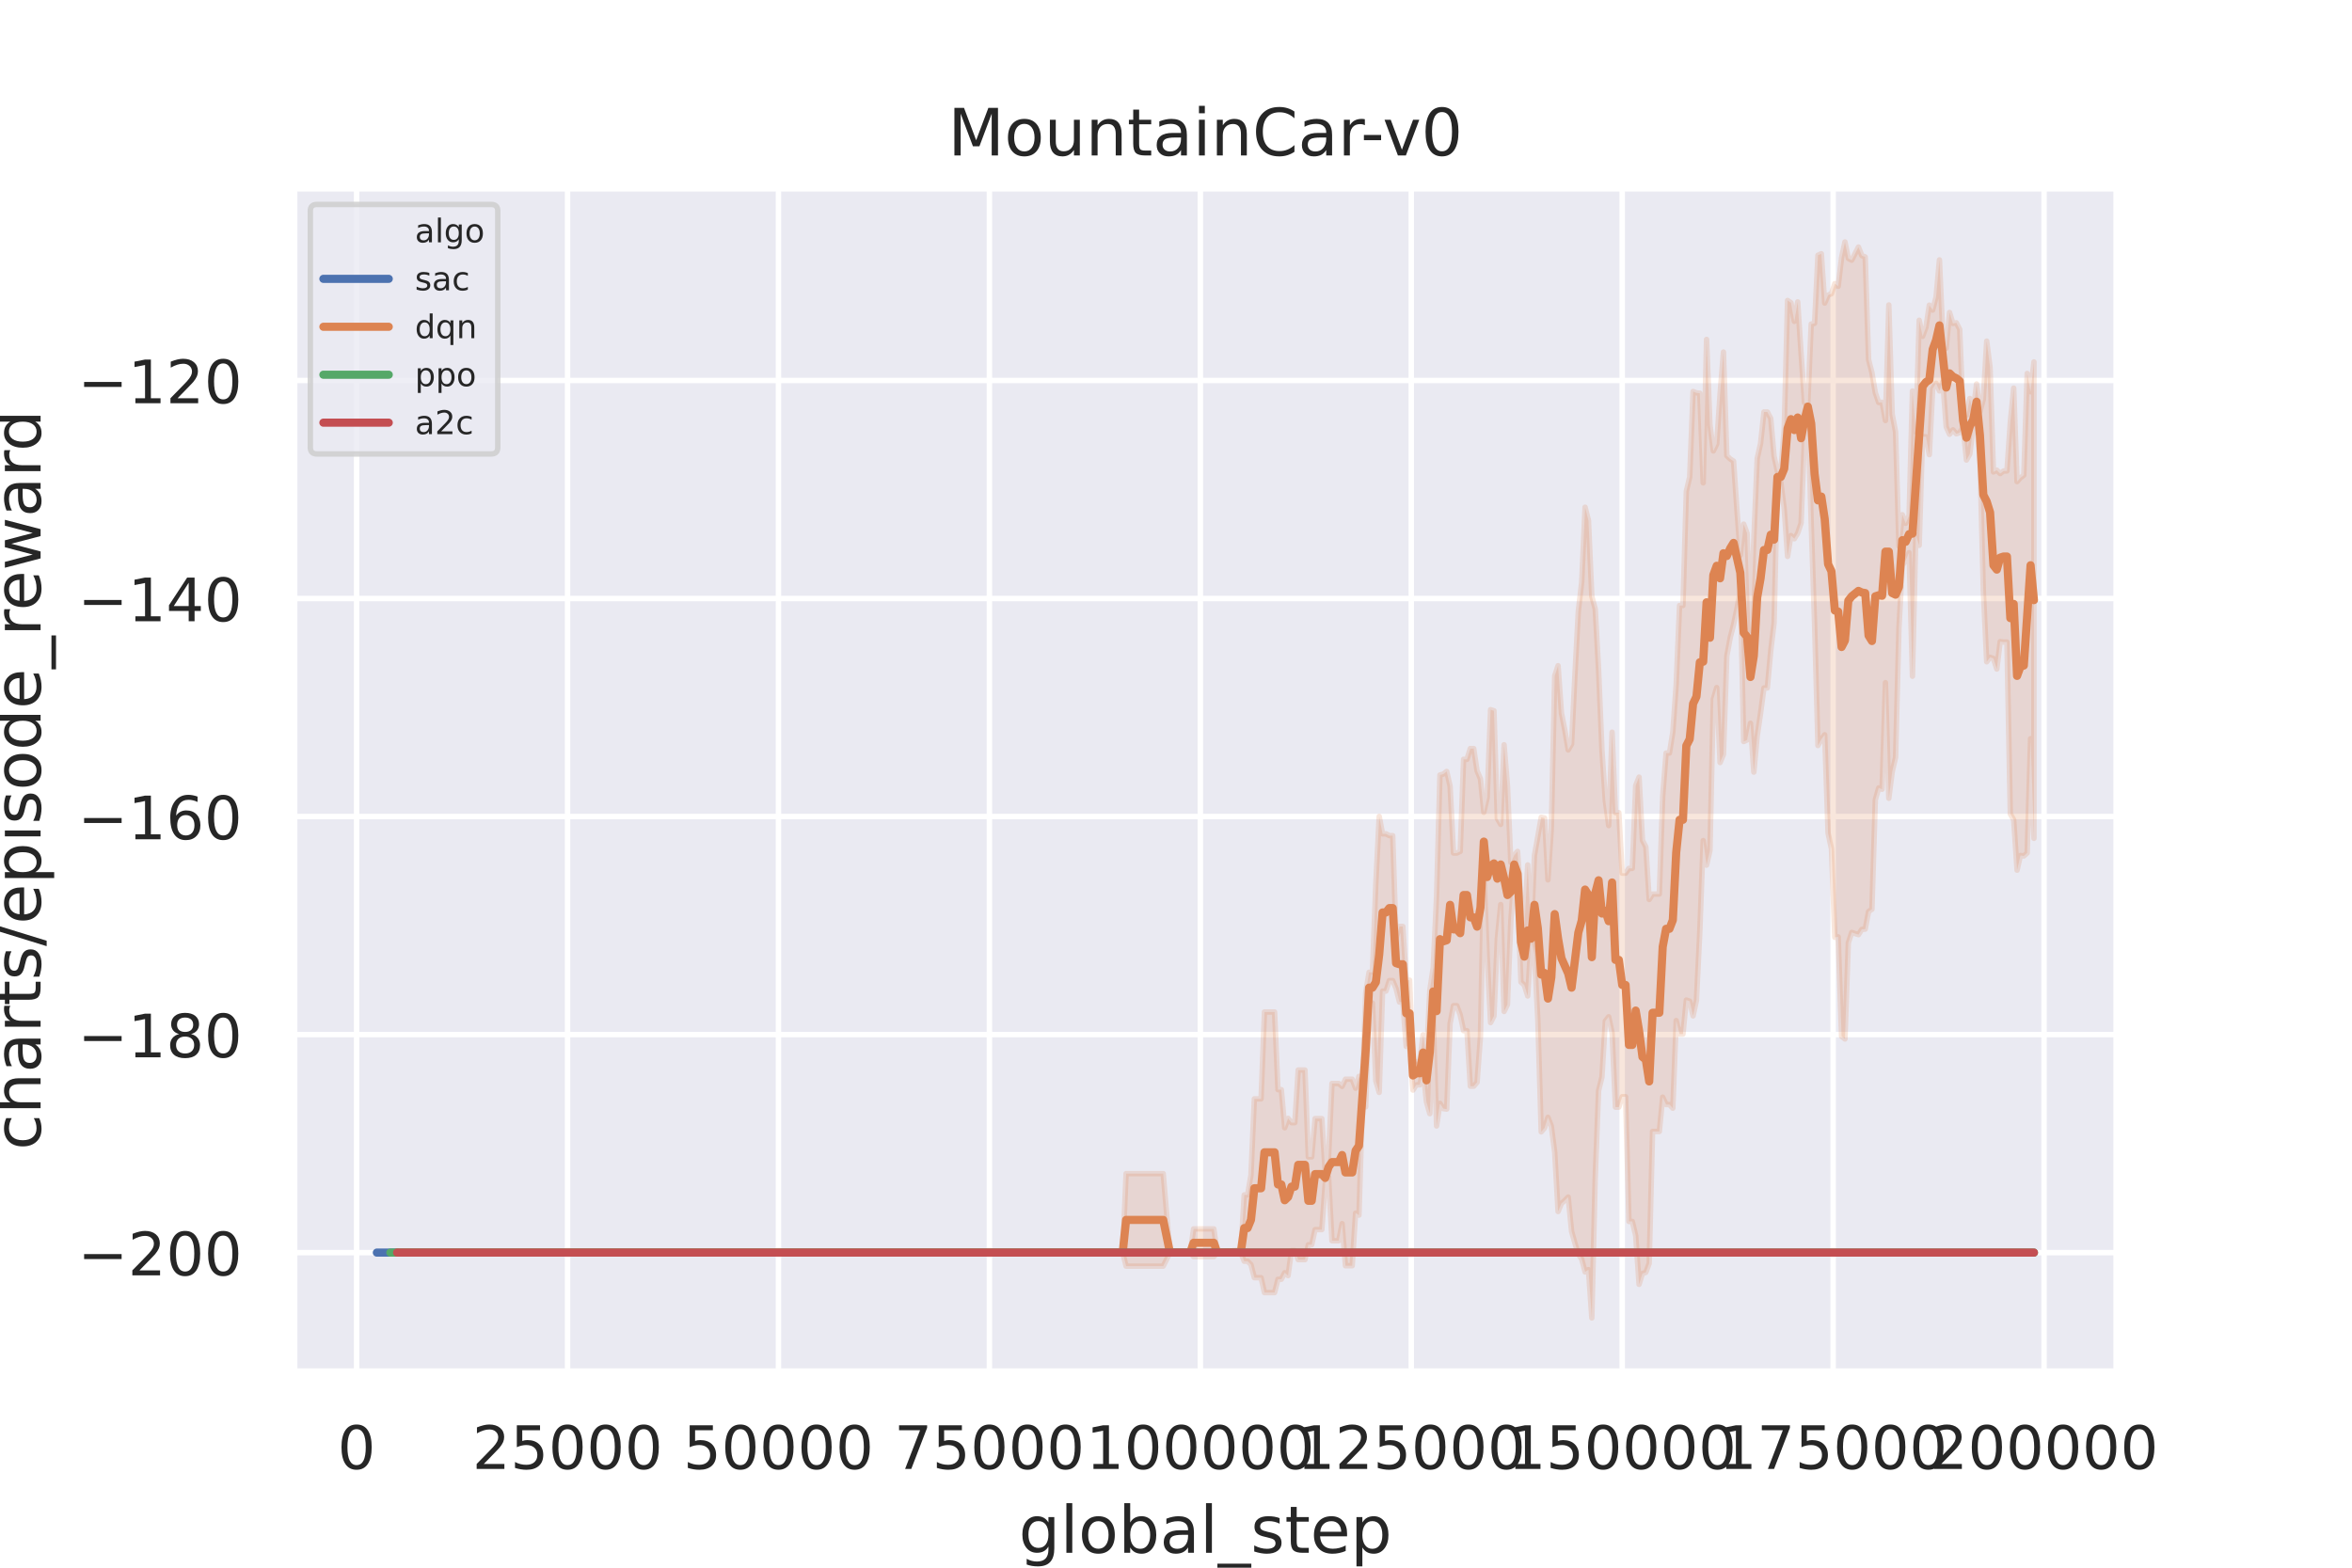 <?xml version="1.0" encoding="utf-8" standalone="no"?>
<!DOCTYPE svg PUBLIC "-//W3C//DTD SVG 1.1//EN"
  "http://www.w3.org/Graphics/SVG/1.1/DTD/svg11.dtd">
<!-- Created with matplotlib (https://matplotlib.org/) -->
<svg height="288pt" version="1.1" viewBox="0 0 432 288" width="432pt" xmlns="http://www.w3.org/2000/svg" xmlns:xlink="http://www.w3.org/1999/xlink">
 <defs>
  <style type="text/css">
*{stroke-linecap:butt;stroke-linejoin:round;}
  </style>
 </defs>
 <g id="figure_1">
  <g id="patch_1">
   <path d="M 0 288 
L 432 288 
L 432 0 
L 0 0 
z
" style="fill:#ffffff;"/>
  </g>
  <g id="axes_1">
   <g id="patch_2">
    <path d="M 54 252 
L 388.8 252 
L 388.8 34.56 
L 54 34.56 
z
" style="fill:#eaeaf2;"/>
   </g>
   <g id="matplotlib.axis_1">
    <g id="xtick_1">
     <g id="line2d_1">
      <path clip-path="url(#p1a869a0080)" d="M 65.499 252 
L 65.499 34.56 
" style="fill:none;stroke:#ffffff;stroke-linecap:round;"/>
     </g>
     <g id="text_1">
      <!-- 0 -->
      <defs>
       <path d="M 31.781 66.406 
Q 24.172 66.406 20.328 58.906 
Q 16.5 51.422 16.5 36.375 
Q 16.5 21.391 20.328 13.891 
Q 24.172 6.391 31.781 6.391 
Q 39.453 6.391 43.281 13.891 
Q 47.125 21.391 47.125 36.375 
Q 47.125 51.422 43.281 58.906 
Q 39.453 66.406 31.781 66.406 
z
M 31.781 74.219 
Q 44.047 74.219 50.516 64.516 
Q 56.984 54.828 56.984 36.375 
Q 56.984 17.969 50.516 8.266 
Q 44.047 -1.422 31.781 -1.422 
Q 19.531 -1.422 13.062 8.266 
Q 6.594 17.969 6.594 36.375 
Q 6.594 54.828 13.062 64.516 
Q 19.531 74.219 31.781 74.219 
z
" id="DejaVuSans-48"/>
      </defs>
      <g style="fill:#262626;" transform="translate(61.999 269.858)scale(0.11 -0.11)">
       <use xlink:href="#DejaVuSans-48"/>
      </g>
     </g>
    </g>
    <g id="xtick_2">
     <g id="line2d_2">
      <path clip-path="url(#p1a869a0080)" d="M 104.242 252 
L 104.242 34.56 
" style="fill:none;stroke:#ffffff;stroke-linecap:round;"/>
     </g>
     <g id="text_2">
      <!-- 25000 -->
      <defs>
       <path d="M 19.188 8.297 
L 53.609 8.297 
L 53.609 0 
L 7.328 0 
L 7.328 8.297 
Q 12.938 14.109 22.625 23.891 
Q 32.328 33.688 34.812 36.531 
Q 39.547 41.844 41.422 45.531 
Q 43.312 49.219 43.312 52.781 
Q 43.312 58.594 39.234 62.25 
Q 35.156 65.922 28.609 65.922 
Q 23.969 65.922 18.812 64.312 
Q 13.672 62.703 7.812 59.422 
L 7.812 69.391 
Q 13.766 71.781 18.938 73 
Q 24.125 74.219 28.422 74.219 
Q 39.75 74.219 46.484 68.547 
Q 53.219 62.891 53.219 53.422 
Q 53.219 48.922 51.531 44.891 
Q 49.859 40.875 45.406 35.406 
Q 44.188 33.984 37.641 27.219 
Q 31.109 20.453 19.188 8.297 
z
" id="DejaVuSans-50"/>
       <path d="M 10.797 72.906 
L 49.516 72.906 
L 49.516 64.594 
L 19.828 64.594 
L 19.828 46.734 
Q 21.969 47.469 24.109 47.828 
Q 26.266 48.188 28.422 48.188 
Q 40.625 48.188 47.75 41.5 
Q 54.891 34.812 54.891 23.391 
Q 54.891 11.625 47.562 5.094 
Q 40.234 -1.422 26.906 -1.422 
Q 22.312 -1.422 17.547 -0.641 
Q 12.797 0.141 7.719 1.703 
L 7.719 11.625 
Q 12.109 9.234 16.797 8.062 
Q 21.484 6.891 26.703 6.891 
Q 35.156 6.891 40.078 11.328 
Q 45.016 15.766 45.016 23.391 
Q 45.016 31 40.078 35.438 
Q 35.156 39.891 26.703 39.891 
Q 22.75 39.891 18.812 39.016 
Q 14.891 38.141 10.797 36.281 
z
" id="DejaVuSans-53"/>
      </defs>
      <g style="fill:#262626;" transform="translate(86.745 269.858)scale(0.11 -0.11)">
       <use xlink:href="#DejaVuSans-50"/>
       <use x="63.623" xlink:href="#DejaVuSans-53"/>
       <use x="127.246" xlink:href="#DejaVuSans-48"/>
       <use x="190.869" xlink:href="#DejaVuSans-48"/>
       <use x="254.492" xlink:href="#DejaVuSans-48"/>
      </g>
     </g>
    </g>
    <g id="xtick_3">
     <g id="line2d_3">
      <path clip-path="url(#p1a869a0080)" d="M 142.985 252 
L 142.985 34.56 
" style="fill:none;stroke:#ffffff;stroke-linecap:round;"/>
     </g>
     <g id="text_3">
      <!-- 50000 -->
      <g style="fill:#262626;" transform="translate(125.488 269.858)scale(0.11 -0.11)">
       <use xlink:href="#DejaVuSans-53"/>
       <use x="63.623" xlink:href="#DejaVuSans-48"/>
       <use x="127.246" xlink:href="#DejaVuSans-48"/>
       <use x="190.869" xlink:href="#DejaVuSans-48"/>
       <use x="254.492" xlink:href="#DejaVuSans-48"/>
      </g>
     </g>
    </g>
    <g id="xtick_4">
     <g id="line2d_4">
      <path clip-path="url(#p1a869a0080)" d="M 181.727 252 
L 181.727 34.56 
" style="fill:none;stroke:#ffffff;stroke-linecap:round;"/>
     </g>
     <g id="text_4">
      <!-- 75000 -->
      <defs>
       <path d="M 8.203 72.906 
L 55.078 72.906 
L 55.078 68.703 
L 28.609 0 
L 18.312 0 
L 43.219 64.594 
L 8.203 64.594 
z
" id="DejaVuSans-55"/>
      </defs>
      <g style="fill:#262626;" transform="translate(164.23 269.858)scale(0.11 -0.11)">
       <use xlink:href="#DejaVuSans-55"/>
       <use x="63.623" xlink:href="#DejaVuSans-53"/>
       <use x="127.246" xlink:href="#DejaVuSans-48"/>
       <use x="190.869" xlink:href="#DejaVuSans-48"/>
       <use x="254.492" xlink:href="#DejaVuSans-48"/>
      </g>
     </g>
    </g>
    <g id="xtick_5">
     <g id="line2d_5">
      <path clip-path="url(#p1a869a0080)" d="M 220.47 252 
L 220.47 34.56 
" style="fill:none;stroke:#ffffff;stroke-linecap:round;"/>
     </g>
     <g id="text_5">
      <!-- 100000 -->
      <defs>
       <path d="M 12.406 8.297 
L 28.516 8.297 
L 28.516 63.922 
L 10.984 60.406 
L 10.984 69.391 
L 28.422 72.906 
L 38.281 72.906 
L 38.281 8.297 
L 54.391 8.297 
L 54.391 0 
L 12.406 0 
z
" id="DejaVuSans-49"/>
      </defs>
      <g style="fill:#262626;" transform="translate(199.474 269.858)scale(0.11 -0.11)">
       <use xlink:href="#DejaVuSans-49"/>
       <use x="63.623" xlink:href="#DejaVuSans-48"/>
       <use x="127.246" xlink:href="#DejaVuSans-48"/>
       <use x="190.869" xlink:href="#DejaVuSans-48"/>
       <use x="254.492" xlink:href="#DejaVuSans-48"/>
       <use x="318.115" xlink:href="#DejaVuSans-48"/>
      </g>
     </g>
    </g>
    <g id="xtick_6">
     <g id="line2d_6">
      <path clip-path="url(#p1a869a0080)" d="M 259.213 252 
L 259.213 34.56 
" style="fill:none;stroke:#ffffff;stroke-linecap:round;"/>
     </g>
     <g id="text_6">
      <!-- 125000 -->
      <g style="fill:#262626;" transform="translate(238.217 269.858)scale(0.11 -0.11)">
       <use xlink:href="#DejaVuSans-49"/>
       <use x="63.623" xlink:href="#DejaVuSans-50"/>
       <use x="127.246" xlink:href="#DejaVuSans-53"/>
       <use x="190.869" xlink:href="#DejaVuSans-48"/>
       <use x="254.492" xlink:href="#DejaVuSans-48"/>
       <use x="318.115" xlink:href="#DejaVuSans-48"/>
      </g>
     </g>
    </g>
    <g id="xtick_7">
     <g id="line2d_7">
      <path clip-path="url(#p1a869a0080)" d="M 297.956 252 
L 297.956 34.56 
" style="fill:none;stroke:#ffffff;stroke-linecap:round;"/>
     </g>
     <g id="text_7">
      <!-- 150000 -->
      <g style="fill:#262626;" transform="translate(276.96 269.858)scale(0.11 -0.11)">
       <use xlink:href="#DejaVuSans-49"/>
       <use x="63.623" xlink:href="#DejaVuSans-53"/>
       <use x="127.246" xlink:href="#DejaVuSans-48"/>
       <use x="190.869" xlink:href="#DejaVuSans-48"/>
       <use x="254.492" xlink:href="#DejaVuSans-48"/>
       <use x="318.115" xlink:href="#DejaVuSans-48"/>
      </g>
     </g>
    </g>
    <g id="xtick_8">
     <g id="line2d_8">
      <path clip-path="url(#p1a869a0080)" d="M 336.699 252 
L 336.699 34.56 
" style="fill:none;stroke:#ffffff;stroke-linecap:round;"/>
     </g>
     <g id="text_8">
      <!-- 175000 -->
      <g style="fill:#262626;" transform="translate(315.702 269.858)scale(0.11 -0.11)">
       <use xlink:href="#DejaVuSans-49"/>
       <use x="63.623" xlink:href="#DejaVuSans-55"/>
       <use x="127.246" xlink:href="#DejaVuSans-53"/>
       <use x="190.869" xlink:href="#DejaVuSans-48"/>
       <use x="254.492" xlink:href="#DejaVuSans-48"/>
       <use x="318.115" xlink:href="#DejaVuSans-48"/>
      </g>
     </g>
    </g>
    <g id="xtick_9">
     <g id="line2d_9">
      <path clip-path="url(#p1a869a0080)" d="M 375.441 252 
L 375.441 34.56 
" style="fill:none;stroke:#ffffff;stroke-linecap:round;"/>
     </g>
     <g id="text_9">
      <!-- 200000 -->
      <g style="fill:#262626;" transform="translate(354.445 269.858)scale(0.11 -0.11)">
       <use xlink:href="#DejaVuSans-50"/>
       <use x="63.623" xlink:href="#DejaVuSans-48"/>
       <use x="127.246" xlink:href="#DejaVuSans-48"/>
       <use x="190.869" xlink:href="#DejaVuSans-48"/>
       <use x="254.492" xlink:href="#DejaVuSans-48"/>
       <use x="318.115" xlink:href="#DejaVuSans-48"/>
      </g>
     </g>
    </g>
    <g id="text_10">
     <!-- global_step -->
     <defs>
      <path d="M 45.406 27.984 
Q 45.406 37.75 41.375 43.109 
Q 37.359 48.484 30.078 48.484 
Q 22.859 48.484 18.828 43.109 
Q 14.797 37.75 14.797 27.984 
Q 14.797 18.266 18.828 12.891 
Q 22.859 7.516 30.078 7.516 
Q 37.359 7.516 41.375 12.891 
Q 45.406 18.266 45.406 27.984 
z
M 54.391 6.781 
Q 54.391 -7.172 48.188 -13.984 
Q 42 -20.797 29.203 -20.797 
Q 24.469 -20.797 20.266 -20.094 
Q 16.062 -19.391 12.109 -17.922 
L 12.109 -9.188 
Q 16.062 -11.328 19.922 -12.344 
Q 23.781 -13.375 27.781 -13.375 
Q 36.625 -13.375 41.016 -8.766 
Q 45.406 -4.156 45.406 5.172 
L 45.406 9.625 
Q 42.625 4.781 38.281 2.391 
Q 33.938 0 27.875 0 
Q 17.828 0 11.672 7.656 
Q 5.516 15.328 5.516 27.984 
Q 5.516 40.672 11.672 48.328 
Q 17.828 56 27.875 56 
Q 33.938 56 38.281 53.609 
Q 42.625 51.219 45.406 46.391 
L 45.406 54.688 
L 54.391 54.688 
z
" id="DejaVuSans-103"/>
      <path d="M 9.422 75.984 
L 18.406 75.984 
L 18.406 0 
L 9.422 0 
z
" id="DejaVuSans-108"/>
      <path d="M 30.609 48.391 
Q 23.391 48.391 19.188 42.75 
Q 14.984 37.109 14.984 27.297 
Q 14.984 17.484 19.156 11.844 
Q 23.344 6.203 30.609 6.203 
Q 37.797 6.203 41.984 11.859 
Q 46.188 17.531 46.188 27.297 
Q 46.188 37.016 41.984 42.703 
Q 37.797 48.391 30.609 48.391 
z
M 30.609 56 
Q 42.328 56 49.016 48.375 
Q 55.719 40.766 55.719 27.297 
Q 55.719 13.875 49.016 6.219 
Q 42.328 -1.422 30.609 -1.422 
Q 18.844 -1.422 12.172 6.219 
Q 5.516 13.875 5.516 27.297 
Q 5.516 40.766 12.172 48.375 
Q 18.844 56 30.609 56 
z
" id="DejaVuSans-111"/>
      <path d="M 48.688 27.297 
Q 48.688 37.203 44.609 42.844 
Q 40.531 48.484 33.406 48.484 
Q 26.266 48.484 22.188 42.844 
Q 18.109 37.203 18.109 27.297 
Q 18.109 17.391 22.188 11.75 
Q 26.266 6.109 33.406 6.109 
Q 40.531 6.109 44.609 11.75 
Q 48.688 17.391 48.688 27.297 
z
M 18.109 46.391 
Q 20.953 51.266 25.266 53.625 
Q 29.594 56 35.594 56 
Q 45.562 56 51.781 48.094 
Q 58.016 40.188 58.016 27.297 
Q 58.016 14.406 51.781 6.484 
Q 45.562 -1.422 35.594 -1.422 
Q 29.594 -1.422 25.266 0.953 
Q 20.953 3.328 18.109 8.203 
L 18.109 0 
L 9.078 0 
L 9.078 75.984 
L 18.109 75.984 
z
" id="DejaVuSans-98"/>
      <path d="M 34.281 27.484 
Q 23.391 27.484 19.188 25 
Q 14.984 22.516 14.984 16.5 
Q 14.984 11.719 18.141 8.906 
Q 21.297 6.109 26.703 6.109 
Q 34.188 6.109 38.703 11.406 
Q 43.219 16.703 43.219 25.484 
L 43.219 27.484 
z
M 52.203 31.203 
L 52.203 0 
L 43.219 0 
L 43.219 8.297 
Q 40.141 3.328 35.547 0.953 
Q 30.953 -1.422 24.312 -1.422 
Q 15.922 -1.422 10.953 3.297 
Q 6 8.016 6 15.922 
Q 6 25.141 12.172 29.828 
Q 18.359 34.516 30.609 34.516 
L 43.219 34.516 
L 43.219 35.406 
Q 43.219 41.609 39.141 45 
Q 35.062 48.391 27.688 48.391 
Q 23 48.391 18.547 47.266 
Q 14.109 46.141 10.016 43.891 
L 10.016 52.203 
Q 14.938 54.109 19.578 55.047 
Q 24.219 56 28.609 56 
Q 40.484 56 46.344 49.844 
Q 52.203 43.703 52.203 31.203 
z
" id="DejaVuSans-97"/>
      <path d="M 50.984 -16.609 
L 50.984 -23.578 
L -0.984 -23.578 
L -0.984 -16.609 
z
" id="DejaVuSans-95"/>
      <path d="M 44.281 53.078 
L 44.281 44.578 
Q 40.484 46.531 36.375 47.5 
Q 32.281 48.484 27.875 48.484 
Q 21.188 48.484 17.844 46.438 
Q 14.5 44.391 14.5 40.281 
Q 14.5 37.156 16.891 35.375 
Q 19.281 33.594 26.516 31.984 
L 29.594 31.297 
Q 39.156 29.25 43.188 25.516 
Q 47.219 21.781 47.219 15.094 
Q 47.219 7.469 41.188 3.016 
Q 35.156 -1.422 24.609 -1.422 
Q 20.219 -1.422 15.453 -0.562 
Q 10.688 0.297 5.422 2 
L 5.422 11.281 
Q 10.406 8.688 15.234 7.391 
Q 20.062 6.109 24.812 6.109 
Q 31.156 6.109 34.562 8.281 
Q 37.984 10.453 37.984 14.406 
Q 37.984 18.062 35.516 20.016 
Q 33.062 21.969 24.703 23.781 
L 21.578 24.516 
Q 13.234 26.266 9.516 29.906 
Q 5.812 33.547 5.812 39.891 
Q 5.812 47.609 11.281 51.797 
Q 16.75 56 26.812 56 
Q 31.781 56 36.172 55.266 
Q 40.578 54.547 44.281 53.078 
z
" id="DejaVuSans-115"/>
      <path d="M 18.312 70.219 
L 18.312 54.688 
L 36.812 54.688 
L 36.812 47.703 
L 18.312 47.703 
L 18.312 18.016 
Q 18.312 11.328 20.141 9.422 
Q 21.969 7.516 27.594 7.516 
L 36.812 7.516 
L 36.812 0 
L 27.594 0 
Q 17.188 0 13.234 3.875 
Q 9.281 7.766 9.281 18.016 
L 9.281 47.703 
L 2.688 47.703 
L 2.688 54.688 
L 9.281 54.688 
L 9.281 70.219 
z
" id="DejaVuSans-116"/>
      <path d="M 56.203 29.594 
L 56.203 25.203 
L 14.891 25.203 
Q 15.484 15.922 20.484 11.062 
Q 25.484 6.203 34.422 6.203 
Q 39.594 6.203 44.453 7.469 
Q 49.312 8.734 54.109 11.281 
L 54.109 2.781 
Q 49.266 0.734 44.188 -0.344 
Q 39.109 -1.422 33.891 -1.422 
Q 20.797 -1.422 13.156 6.188 
Q 5.516 13.812 5.516 26.812 
Q 5.516 40.234 12.766 48.109 
Q 20.016 56 32.328 56 
Q 43.359 56 49.781 48.891 
Q 56.203 41.797 56.203 29.594 
z
M 47.219 32.234 
Q 47.125 39.594 43.094 43.984 
Q 39.062 48.391 32.422 48.391 
Q 24.906 48.391 20.391 44.141 
Q 15.875 39.891 15.188 32.172 
z
" id="DejaVuSans-101"/>
      <path d="M 18.109 8.203 
L 18.109 -20.797 
L 9.078 -20.797 
L 9.078 54.688 
L 18.109 54.688 
L 18.109 46.391 
Q 20.953 51.266 25.266 53.625 
Q 29.594 56 35.594 56 
Q 45.562 56 51.781 48.094 
Q 58.016 40.188 58.016 27.297 
Q 58.016 14.406 51.781 6.484 
Q 45.562 -1.422 35.594 -1.422 
Q 29.594 -1.422 25.266 0.953 
Q 20.953 3.328 18.109 8.203 
z
M 48.688 27.297 
Q 48.688 37.203 44.609 42.844 
Q 40.531 48.484 33.406 48.484 
Q 26.266 48.484 22.188 42.844 
Q 18.109 37.203 18.109 27.297 
Q 18.109 17.391 22.188 11.75 
Q 26.266 6.109 33.406 6.109 
Q 40.531 6.109 44.609 11.75 
Q 48.688 17.391 48.688 27.297 
z
" id="DejaVuSans-112"/>
     </defs>
     <g style="fill:#262626;" transform="translate(187.121 285.264)scale(0.12 -0.12)">
      <use xlink:href="#DejaVuSans-103"/>
      <use x="63.477" xlink:href="#DejaVuSans-108"/>
      <use x="91.26" xlink:href="#DejaVuSans-111"/>
      <use x="152.441" xlink:href="#DejaVuSans-98"/>
      <use x="215.918" xlink:href="#DejaVuSans-97"/>
      <use x="277.197" xlink:href="#DejaVuSans-108"/>
      <use x="304.98" xlink:href="#DejaVuSans-95"/>
      <use x="354.98" xlink:href="#DejaVuSans-115"/>
      <use x="407.08" xlink:href="#DejaVuSans-116"/>
      <use x="446.289" xlink:href="#DejaVuSans-101"/>
      <use x="507.812" xlink:href="#DejaVuSans-112"/>
     </g>
    </g>
   </g>
   <g id="matplotlib.axis_2">
    <g id="ytick_1">
     <g id="line2d_10">
      <path clip-path="url(#p1a869a0080)" d="M 54 230.115 
L 388.8 230.115 
" style="fill:none;stroke:#ffffff;stroke-linecap:round;"/>
     </g>
     <g id="text_11">
      <!-- −200 -->
      <defs>
       <path d="M 10.594 35.5 
L 73.188 35.5 
L 73.188 27.203 
L 10.594 27.203 
z
" id="DejaVuSans-8722"/>
      </defs>
      <g style="fill:#262626;" transform="translate(14.286 234.294)scale(0.11 -0.11)">
       <use xlink:href="#DejaVuSans-8722"/>
       <use x="83.789" xlink:href="#DejaVuSans-50"/>
       <use x="147.412" xlink:href="#DejaVuSans-48"/>
       <use x="211.035" xlink:href="#DejaVuSans-48"/>
      </g>
     </g>
    </g>
    <g id="ytick_2">
     <g id="line2d_11">
      <path clip-path="url(#p1a869a0080)" d="M 54 190.059 
L 388.8 190.059 
" style="fill:none;stroke:#ffffff;stroke-linecap:round;"/>
     </g>
     <g id="text_12">
      <!-- −180 -->
      <defs>
       <path d="M 31.781 34.625 
Q 24.75 34.625 20.719 30.859 
Q 16.703 27.094 16.703 20.516 
Q 16.703 13.922 20.719 10.156 
Q 24.75 6.391 31.781 6.391 
Q 38.812 6.391 42.859 10.172 
Q 46.922 13.969 46.922 20.516 
Q 46.922 27.094 42.891 30.859 
Q 38.875 34.625 31.781 34.625 
z
M 21.922 38.812 
Q 15.578 40.375 12.031 44.719 
Q 8.5 49.078 8.5 55.328 
Q 8.5 64.062 14.719 69.141 
Q 20.953 74.219 31.781 74.219 
Q 42.672 74.219 48.875 69.141 
Q 55.078 64.062 55.078 55.328 
Q 55.078 49.078 51.531 44.719 
Q 48 40.375 41.703 38.812 
Q 48.828 37.156 52.797 32.312 
Q 56.781 27.484 56.781 20.516 
Q 56.781 9.906 50.312 4.234 
Q 43.844 -1.422 31.781 -1.422 
Q 19.734 -1.422 13.25 4.234 
Q 6.781 9.906 6.781 20.516 
Q 6.781 27.484 10.781 32.312 
Q 14.797 37.156 21.922 38.812 
z
M 18.312 54.391 
Q 18.312 48.734 21.844 45.562 
Q 25.391 42.391 31.781 42.391 
Q 38.141 42.391 41.719 45.562 
Q 45.312 48.734 45.312 54.391 
Q 45.312 60.062 41.719 63.234 
Q 38.141 66.406 31.781 66.406 
Q 25.391 66.406 21.844 63.234 
Q 18.312 60.062 18.312 54.391 
z
" id="DejaVuSans-56"/>
      </defs>
      <g style="fill:#262626;" transform="translate(14.286 194.238)scale(0.11 -0.11)">
       <use xlink:href="#DejaVuSans-8722"/>
       <use x="83.789" xlink:href="#DejaVuSans-49"/>
       <use x="147.412" xlink:href="#DejaVuSans-56"/>
       <use x="211.035" xlink:href="#DejaVuSans-48"/>
      </g>
     </g>
    </g>
    <g id="ytick_3">
     <g id="line2d_12">
      <path clip-path="url(#p1a869a0080)" d="M 54 150.004 
L 388.8 150.004 
" style="fill:none;stroke:#ffffff;stroke-linecap:round;"/>
     </g>
     <g id="text_13">
      <!-- −160 -->
      <defs>
       <path d="M 33.016 40.375 
Q 26.375 40.375 22.484 35.828 
Q 18.609 31.297 18.609 23.391 
Q 18.609 15.531 22.484 10.953 
Q 26.375 6.391 33.016 6.391 
Q 39.656 6.391 43.531 10.953 
Q 47.406 15.531 47.406 23.391 
Q 47.406 31.297 43.531 35.828 
Q 39.656 40.375 33.016 40.375 
z
M 52.594 71.297 
L 52.594 62.312 
Q 48.875 64.062 45.094 64.984 
Q 41.312 65.922 37.594 65.922 
Q 27.828 65.922 22.672 59.328 
Q 17.531 52.734 16.797 39.406 
Q 19.672 43.656 24.016 45.922 
Q 28.375 48.188 33.594 48.188 
Q 44.578 48.188 50.953 41.516 
Q 57.328 34.859 57.328 23.391 
Q 57.328 12.156 50.688 5.359 
Q 44.047 -1.422 33.016 -1.422 
Q 20.359 -1.422 13.672 8.266 
Q 6.984 17.969 6.984 36.375 
Q 6.984 53.656 15.188 63.938 
Q 23.391 74.219 37.203 74.219 
Q 40.922 74.219 44.703 73.484 
Q 48.484 72.75 52.594 71.297 
z
" id="DejaVuSans-54"/>
      </defs>
      <g style="fill:#262626;" transform="translate(14.286 154.183)scale(0.11 -0.11)">
       <use xlink:href="#DejaVuSans-8722"/>
       <use x="83.789" xlink:href="#DejaVuSans-49"/>
       <use x="147.412" xlink:href="#DejaVuSans-54"/>
       <use x="211.035" xlink:href="#DejaVuSans-48"/>
      </g>
     </g>
    </g>
    <g id="ytick_4">
     <g id="line2d_13">
      <path clip-path="url(#p1a869a0080)" d="M 54 109.949 
L 388.8 109.949 
" style="fill:none;stroke:#ffffff;stroke-linecap:round;"/>
     </g>
     <g id="text_14">
      <!-- −140 -->
      <defs>
       <path d="M 37.797 64.312 
L 12.891 25.391 
L 37.797 25.391 
z
M 35.203 72.906 
L 47.609 72.906 
L 47.609 25.391 
L 58.016 25.391 
L 58.016 17.188 
L 47.609 17.188 
L 47.609 0 
L 37.797 0 
L 37.797 17.188 
L 4.891 17.188 
L 4.891 26.703 
z
" id="DejaVuSans-52"/>
      </defs>
      <g style="fill:#262626;" transform="translate(14.286 114.128)scale(0.11 -0.11)">
       <use xlink:href="#DejaVuSans-8722"/>
       <use x="83.789" xlink:href="#DejaVuSans-49"/>
       <use x="147.412" xlink:href="#DejaVuSans-52"/>
       <use x="211.035" xlink:href="#DejaVuSans-48"/>
      </g>
     </g>
    </g>
    <g id="ytick_5">
     <g id="line2d_14">
      <path clip-path="url(#p1a869a0080)" d="M 54 69.894 
L 388.8 69.894 
" style="fill:none;stroke:#ffffff;stroke-linecap:round;"/>
     </g>
     <g id="text_15">
      <!-- −120 -->
      <g style="fill:#262626;" transform="translate(14.286 74.073)scale(0.11 -0.11)">
       <use xlink:href="#DejaVuSans-8722"/>
       <use x="83.789" xlink:href="#DejaVuSans-49"/>
       <use x="147.412" xlink:href="#DejaVuSans-50"/>
       <use x="211.035" xlink:href="#DejaVuSans-48"/>
      </g>
     </g>
    </g>
    <g id="text_16">
     <!-- charts/episode_reward -->
     <defs>
      <path d="M 48.781 52.594 
L 48.781 44.188 
Q 44.969 46.297 41.141 47.344 
Q 37.312 48.391 33.406 48.391 
Q 24.656 48.391 19.812 42.844 
Q 14.984 37.312 14.984 27.297 
Q 14.984 17.281 19.812 11.734 
Q 24.656 6.203 33.406 6.203 
Q 37.312 6.203 41.141 7.25 
Q 44.969 8.297 48.781 10.406 
L 48.781 2.094 
Q 45.016 0.344 40.984 -0.531 
Q 36.969 -1.422 32.422 -1.422 
Q 20.062 -1.422 12.781 6.344 
Q 5.516 14.109 5.516 27.297 
Q 5.516 40.672 12.859 48.328 
Q 20.219 56 33.016 56 
Q 37.156 56 41.109 55.141 
Q 45.062 54.297 48.781 52.594 
z
" id="DejaVuSans-99"/>
      <path d="M 54.891 33.016 
L 54.891 0 
L 45.906 0 
L 45.906 32.719 
Q 45.906 40.484 42.875 44.328 
Q 39.844 48.188 33.797 48.188 
Q 26.516 48.188 22.312 43.547 
Q 18.109 38.922 18.109 30.906 
L 18.109 0 
L 9.078 0 
L 9.078 75.984 
L 18.109 75.984 
L 18.109 46.188 
Q 21.344 51.125 25.703 53.562 
Q 30.078 56 35.797 56 
Q 45.219 56 50.047 50.172 
Q 54.891 44.344 54.891 33.016 
z
" id="DejaVuSans-104"/>
      <path d="M 41.109 46.297 
Q 39.594 47.172 37.812 47.578 
Q 36.031 48 33.891 48 
Q 26.266 48 22.188 43.047 
Q 18.109 38.094 18.109 28.812 
L 18.109 0 
L 9.078 0 
L 9.078 54.688 
L 18.109 54.688 
L 18.109 46.188 
Q 20.953 51.172 25.484 53.578 
Q 30.031 56 36.531 56 
Q 37.453 56 38.578 55.875 
Q 39.703 55.766 41.062 55.516 
z
" id="DejaVuSans-114"/>
      <path d="M 25.391 72.906 
L 33.688 72.906 
L 8.297 -9.281 
L 0 -9.281 
z
" id="DejaVuSans-47"/>
      <path d="M 9.422 54.688 
L 18.406 54.688 
L 18.406 0 
L 9.422 0 
z
M 9.422 75.984 
L 18.406 75.984 
L 18.406 64.594 
L 9.422 64.594 
z
" id="DejaVuSans-105"/>
      <path d="M 45.406 46.391 
L 45.406 75.984 
L 54.391 75.984 
L 54.391 0 
L 45.406 0 
L 45.406 8.203 
Q 42.578 3.328 38.25 0.953 
Q 33.938 -1.422 27.875 -1.422 
Q 17.969 -1.422 11.734 6.484 
Q 5.516 14.406 5.516 27.297 
Q 5.516 40.188 11.734 48.094 
Q 17.969 56 27.875 56 
Q 33.938 56 38.25 53.625 
Q 42.578 51.266 45.406 46.391 
z
M 14.797 27.297 
Q 14.797 17.391 18.875 11.75 
Q 22.953 6.109 30.078 6.109 
Q 37.203 6.109 41.297 11.75 
Q 45.406 17.391 45.406 27.297 
Q 45.406 37.203 41.297 42.844 
Q 37.203 48.484 30.078 48.484 
Q 22.953 48.484 18.875 42.844 
Q 14.797 37.203 14.797 27.297 
z
" id="DejaVuSans-100"/>
      <path d="M 4.203 54.688 
L 13.188 54.688 
L 24.422 12.016 
L 35.594 54.688 
L 46.188 54.688 
L 57.422 12.016 
L 68.609 54.688 
L 77.594 54.688 
L 63.281 0 
L 52.688 0 
L 40.922 44.828 
L 29.109 0 
L 18.5 0 
z
" id="DejaVuSans-119"/>
     </defs>
     <g style="fill:#262626;" transform="translate(7.457 211.268)rotate(-90)scale(0.12 -0.12)">
      <use xlink:href="#DejaVuSans-99"/>
      <use x="54.98" xlink:href="#DejaVuSans-104"/>
      <use x="118.359" xlink:href="#DejaVuSans-97"/>
      <use x="179.639" xlink:href="#DejaVuSans-114"/>
      <use x="220.752" xlink:href="#DejaVuSans-116"/>
      <use x="259.961" xlink:href="#DejaVuSans-115"/>
      <use x="312.061" xlink:href="#DejaVuSans-47"/>
      <use x="345.752" xlink:href="#DejaVuSans-101"/>
      <use x="407.275" xlink:href="#DejaVuSans-112"/>
      <use x="470.752" xlink:href="#DejaVuSans-105"/>
      <use x="498.535" xlink:href="#DejaVuSans-115"/>
      <use x="550.635" xlink:href="#DejaVuSans-111"/>
      <use x="611.816" xlink:href="#DejaVuSans-100"/>
      <use x="675.293" xlink:href="#DejaVuSans-101"/>
      <use x="736.816" xlink:href="#DejaVuSans-95"/>
      <use x="786.816" xlink:href="#DejaVuSans-114"/>
      <use x="825.68" xlink:href="#DejaVuSans-101"/>
      <use x="887.203" xlink:href="#DejaVuSans-119"/>
      <use x="968.99" xlink:href="#DejaVuSans-97"/>
      <use x="1030.27" xlink:href="#DejaVuSans-114"/>
      <use x="1069.633" xlink:href="#DejaVuSans-100"/>
     </g>
    </g>
   </g>
   <g id="PolyCollection_1">
    <defs>
     <path d="M 69.218 -57.885 
L 69.218 -57.885 
L 69.838 -57.885 
L 70.458 -57.885 
L 71.078 -57.885 
L 71.698 -57.885 
L 72.318 -57.885 
L 72.937 -57.885 
L 72.937 -57.885 
L 72.937 -57.885 
L 72.318 -57.885 
L 71.698 -57.885 
L 71.078 -57.885 
L 70.458 -57.885 
L 69.838 -57.885 
L 69.218 -57.885 
z
" id="m1811dd4e73" style="stroke:#4c72b0;stroke-opacity:0.2;"/>
    </defs>
    <g clip-path="url(#p1a869a0080)">
     <use style="fill:#4c72b0;fill-opacity:0.2;stroke:#4c72b0;stroke-opacity:0.2;" x="0" xlink:href="#m1811dd4e73" y="288"/>
    </g>
   </g>
   <g id="PolyCollection_2">
    <defs>
     <path d="M 74.177 -57.885 
L 74.177 -57.885 
L 74.797 -57.885 
L 75.417 -57.885 
L 76.037 -57.885 
L 76.657 -57.885 
L 77.277 -57.885 
L 77.897 -57.885 
L 78.516 -57.885 
L 79.136 -57.885 
L 79.756 -57.885 
L 80.376 -57.885 
L 80.996 -57.885 
L 81.616 -57.885 
L 82.236 -57.885 
L 82.856 -57.885 
L 83.476 -57.885 
L 84.095 -57.885 
L 84.715 -57.885 
L 85.335 -57.885 
L 85.955 -57.885 
L 86.575 -57.885 
L 87.195 -57.885 
L 87.815 -57.885 
L 88.435 -57.885 
L 89.055 -57.885 
L 89.674 -57.885 
L 90.294 -57.885 
L 90.914 -57.885 
L 91.534 -57.885 
L 92.154 -57.885 
L 92.774 -57.885 
L 93.394 -57.885 
L 94.014 -57.885 
L 94.633 -57.885 
L 95.253 -57.885 
L 95.873 -57.885 
L 96.493 -57.885 
L 97.113 -57.885 
L 97.733 -57.885 
L 98.353 -57.885 
L 98.973 -57.885 
L 99.593 -57.885 
L 100.212 -57.885 
L 100.832 -57.885 
L 101.452 -57.885 
L 102.072 -57.885 
L 102.692 -57.885 
L 103.312 -57.885 
L 103.932 -57.885 
L 104.552 -57.885 
L 105.172 -57.885 
L 105.791 -57.885 
L 106.411 -57.885 
L 107.031 -57.885 
L 107.651 -57.885 
L 108.271 -57.885 
L 108.891 -57.885 
L 109.511 -57.885 
L 110.131 -57.885 
L 110.75 -57.885 
L 111.37 -57.885 
L 111.99 -57.885 
L 112.61 -57.885 
L 113.23 -57.885 
L 113.85 -57.885 
L 114.47 -57.885 
L 115.09 -57.885 
L 115.71 -57.885 
L 116.329 -57.885 
L 116.949 -57.885 
L 117.569 -57.885 
L 118.189 -57.885 
L 118.809 -57.885 
L 119.429 -57.885 
L 120.049 -57.885 
L 120.669 -57.885 
L 121.289 -57.885 
L 121.908 -57.885 
L 122.528 -57.885 
L 123.148 -57.885 
L 123.768 -57.885 
L 124.388 -57.885 
L 125.008 -57.885 
L 125.628 -57.885 
L 126.248 -57.885 
L 126.868 -57.885 
L 127.487 -57.885 
L 128.107 -57.885 
L 128.727 -57.885 
L 129.347 -57.885 
L 129.967 -57.885 
L 130.587 -57.885 
L 131.207 -57.885 
L 131.827 -57.885 
L 132.446 -57.885 
L 133.066 -57.885 
L 133.686 -57.885 
L 134.306 -57.885 
L 134.926 -57.885 
L 135.546 -57.885 
L 136.166 -57.885 
L 136.786 -57.885 
L 137.406 -57.885 
L 138.025 -57.885 
L 138.645 -57.885 
L 139.265 -57.885 
L 139.885 -57.885 
L 140.505 -57.885 
L 141.125 -57.885 
L 141.745 -57.885 
L 142.365 -57.885 
L 142.985 -57.885 
L 143.604 -57.885 
L 144.224 -57.885 
L 144.844 -57.885 
L 145.464 -57.885 
L 146.084 -57.885 
L 146.704 -57.885 
L 147.324 -57.885 
L 147.944 -57.885 
L 148.563 -57.885 
L 149.183 -57.885 
L 149.803 -57.885 
L 150.423 -57.885 
L 151.043 -57.885 
L 151.663 -57.885 
L 152.283 -57.885 
L 152.903 -57.885 
L 153.523 -57.885 
L 154.142 -57.885 
L 154.762 -57.885 
L 155.382 -57.885 
L 156.002 -57.885 
L 156.622 -57.885 
L 157.242 -57.885 
L 157.862 -57.885 
L 158.482 -57.885 
L 159.102 -57.885 
L 159.721 -57.885 
L 160.341 -57.885 
L 160.961 -57.885 
L 161.581 -57.885 
L 162.201 -57.885 
L 162.821 -57.885 
L 163.441 -57.885 
L 164.061 -57.885 
L 164.681 -57.885 
L 165.3 -57.885 
L 165.92 -57.885 
L 166.54 -57.885 
L 167.16 -57.885 
L 167.78 -57.885 
L 168.4 -57.885 
L 169.02 -57.885 
L 169.64 -57.885 
L 170.259 -57.885 
L 170.879 -57.885 
L 171.499 -57.885 
L 172.119 -57.885 
L 172.739 -57.885 
L 173.359 -57.885 
L 173.979 -57.885 
L 174.599 -57.885 
L 175.219 -57.885 
L 175.838 -57.885 
L 176.458 -57.885 
L 177.078 -57.885 
L 177.698 -57.885 
L 178.318 -57.885 
L 178.938 -57.885 
L 179.558 -57.885 
L 180.178 -57.885 
L 180.798 -57.885 
L 181.417 -57.885 
L 182.037 -57.885 
L 182.657 -57.885 
L 183.277 -57.885 
L 183.897 -57.885 
L 184.517 -57.885 
L 185.137 -57.885 
L 185.757 -57.885 
L 186.376 -57.885 
L 186.996 -57.885 
L 187.616 -57.885 
L 188.236 -57.885 
L 188.856 -57.885 
L 189.476 -57.885 
L 190.096 -57.885 
L 190.716 -57.885 
L 191.336 -57.885 
L 191.955 -57.885 
L 192.575 -57.885 
L 193.195 -57.885 
L 193.815 -57.885 
L 194.435 -57.885 
L 195.055 -57.885 
L 195.675 -57.885 
L 196.295 -57.885 
L 196.915 -57.885 
L 197.534 -57.885 
L 198.154 -57.885 
L 198.774 -57.885 
L 199.394 -57.885 
L 200.014 -57.885 
L 200.634 -57.885 
L 201.254 -57.885 
L 201.874 -57.885 
L 202.494 -57.885 
L 203.113 -57.885 
L 203.733 -57.885 
L 204.353 -57.885 
L 204.973 -57.885 
L 205.593 -57.885 
L 206.213 -57.885 
L 206.833 -55.397 
L 207.453 -55.397 
L 208.072 -55.397 
L 208.692 -55.397 
L 209.312 -55.397 
L 209.932 -55.397 
L 210.552 -55.397 
L 211.172 -55.397 
L 211.792 -55.397 
L 212.412 -55.397 
L 213.032 -55.397 
L 213.651 -55.397 
L 214.271 -56.641 
L 214.891 -57.885 
L 215.511 -57.885 
L 216.131 -57.885 
L 216.751 -57.885 
L 217.371 -57.885 
L 217.991 -57.885 
L 218.611 -57.885 
L 219.23 -57.139 
L 219.85 -57.139 
L 220.47 -57.139 
L 221.09 -57.139 
L 221.71 -57.139 
L 222.33 -57.139 
L 222.95 -57.139 
L 223.57 -57.885 
L 224.189 -57.885 
L 224.809 -57.885 
L 225.429 -57.885 
L 226.049 -57.885 
L 226.669 -57.885 
L 227.289 -57.885 
L 227.909 -57.844 
L 228.529 -56.302 
L 229.149 -56.302 
L 229.768 -55.68 
L 230.388 -53.274 
L 231.008 -53.274 
L 231.628 -53.274 
L 232.248 -50.537 
L 232.868 -50.537 
L 233.488 -50.537 
L 234.108 -50.537 
L 234.728 -52.984 
L 235.347 -52.984 
L 235.967 -54.187 
L 236.587 -53.655 
L 237.207 -58.248 
L 237.827 -58.248 
L 238.447 -56.589 
L 239.067 -56.589 
L 239.687 -56.589 
L 240.306 -59.326 
L 240.926 -59.326 
L 241.546 -62.109 
L 242.166 -62.109 
L 242.786 -62.109 
L 243.406 -70.613 
L 244.026 -71.766 
L 244.646 -60.063 
L 245.266 -60.063 
L 245.885 -60.063 
L 246.505 -63.206 
L 247.125 -55.47 
L 247.745 -55.47 
L 248.365 -55.47 
L 248.985 -65.14 
L 249.605 -64.767 
L 250.225 -84.584 
L 250.845 -84.657 
L 251.464 -103.72 
L 252.084 -103.72 
L 252.704 -89.427 
L 253.324 -87.312 
L 253.944 -105.927 
L 254.564 -105.927 
L 255.184 -107.861 
L 255.804 -107.861 
L 256.424 -106.385 
L 257.043 -103.919 
L 257.663 -103.919 
L 258.283 -95.757 
L 258.903 -95.757 
L 259.523 -87.74 
L 260.143 -88.707 
L 260.763 -88.707 
L 261.383 -91.379 
L 262.002 -85.564 
L 262.622 -83.407 
L 263.242 -101.461 
L 263.862 -81.146 
L 264.482 -85.3 
L 265.102 -84.333 
L 265.722 -84.25 
L 266.342 -99.965 
L 266.962 -103.247 
L 267.581 -103.247 
L 268.201 -101.555 
L 268.821 -98.651 
L 269.441 -98.651 
L 270.061 -88.456 
L 270.681 -88.456 
L 271.301 -89.161 
L 271.921 -97.623 
L 272.541 -128.008 
L 273.16 -112.294 
L 273.78 -100.135 
L 274.4 -101.344 
L 275.02 -115.534 
L 275.64 -121.82 
L 276.26 -102.181 
L 276.88 -103.466 
L 277.5 -118.795 
L 278.119 -127.484 
L 278.739 -123.375 
L 279.359 -107.6 
L 279.979 -107.021 
L 280.599 -105.03 
L 281.219 -115.282 
L 281.839 -112.71 
L 282.459 -100.615 
L 283.079 -80.066 
L 283.698 -80.791 
L 284.318 -82.741 
L 284.938 -81.123 
L 285.558 -76.312 
L 286.178 -65.433 
L 286.798 -66.926 
L 287.418 -67.465 
L 288.038 -68.087 
L 288.658 -61.802 
L 289.277 -59.603 
L 289.897 -57.612 
L 290.517 -56.7 
L 291.137 -54.335 
L 291.757 -54.75 
L 292.377 -45.884 
L 292.997 -71.62 
L 293.617 -87.618 
L 294.237 -90.149 
L 294.856 -100.421 
L 295.476 -101.209 
L 296.096 -98.264 
L 296.716 -84.611 
L 297.336 -84.611 
L 297.956 -86.519 
L 298.576 -86.519 
L 299.196 -63.608 
L 299.815 -63.608 
L 300.435 -60.995 
L 301.055 -52.05 
L 301.675 -54.041 
L 302.295 -54.248 
L 302.915 -55.907 
L 303.535 -80.137 
L 304.155 -80.137 
L 304.775 -80.137 
L 305.394 -86.448 
L 306.014 -85.079 
L 306.634 -85.079 
L 307.254 -84.415 
L 307.874 -100.514 
L 308.494 -98.026 
L 309.114 -98.026 
L 309.734 -104.28 
L 310.354 -104.066 
L 310.973 -101.37 
L 311.593 -104.229 
L 312.213 -116.911 
L 312.833 -133.58 
L 313.453 -129.059 
L 314.073 -131.755 
L 314.693 -159.557 
L 315.313 -161.684 
L 315.932 -147.91 
L 316.552 -149.401 
L 317.172 -167.452 
L 317.792 -170.836 
L 318.412 -173.254 
L 319.032 -176.198 
L 319.652 -179.5 
L 320.272 -151.774 
L 320.892 -152.065 
L 321.511 -155.134 
L 322.131 -146.153 
L 322.751 -152.76 
L 323.371 -156.973 
L 323.991 -161.614 
L 324.611 -161.614 
L 325.231 -168.383 
L 325.851 -173.571 
L 326.471 -199.391 
L 327.09 -199.391 
L 327.71 -194.52 
L 328.33 -185.786 
L 328.95 -189.612 
L 329.57 -189.026 
L 330.19 -190.055 
L 330.81 -191.914 
L 331.43 -207.539 
L 332.05 -212.733 
L 332.669 -191.927 
L 333.289 -173.368 
L 333.909 -151.042 
L 334.529 -152.168 
L 335.149 -153.019 
L 335.769 -134.936 
L 336.389 -132.076 
L 337.009 -115.803 
L 337.628 -115.886 
L 338.248 -97.622 
L 338.868 -97.125 
L 339.488 -114.773 
L 340.108 -116.707 
L 340.728 -116.499 
L 341.348 -116.292 
L 341.968 -117.266 
L 342.588 -117.308 
L 343.207 -120.543 
L 343.827 -120.958 
L 344.447 -141.065 
L 345.067 -143.248 
L 345.687 -143.006 
L 346.307 -162.588 
L 346.927 -141.346 
L 347.547 -146.197 
L 348.167 -148.871 
L 348.786 -172.648 
L 349.406 -184.093 
L 350.026 -185.067 
L 350.646 -186.469 
L 351.266 -163.769 
L 351.886 -189.692 
L 352.506 -187.817 
L 353.126 -207.8 
L 353.745 -207.751 
L 354.365 -204.47 
L 354.985 -216.592 
L 355.605 -217.586 
L 356.225 -216.183 
L 356.845 -217.863 
L 357.465 -209.582 
L 358.085 -208.22 
L 358.705 -209.036 
L 359.324 -208.311 
L 359.944 -208.518 
L 360.564 -209.522 
L 361.184 -203.485 
L 361.804 -204.597 
L 362.424 -209.48 
L 363.044 -210.944 
L 363.664 -203.602 
L 364.284 -179.517 
L 364.903 -166.419 
L 365.523 -167.249 
L 366.143 -167.024 
L 366.763 -165.09 
L 367.383 -170.125 
L 368.003 -170.042 
L 368.623 -170.042 
L 369.243 -138.476 
L 369.863 -137.397 
L 370.482 -128.144 
L 371.102 -130.838 
L 371.722 -130.755 
L 372.342 -131.305 
L 372.962 -152.296 
L 373.582 -133.991 
L 373.582 -221.51 
L 373.582 -221.51 
L 372.962 -216.023 
L 372.342 -219.39 
L 371.722 -200.713 
L 371.102 -200.23 
L 370.482 -199.519 
L 369.863 -216.702 
L 369.243 -210.417 
L 368.623 -201.481 
L 368.003 -201.481 
L 367.383 -200.998 
L 366.763 -201.627 
L 366.143 -201.295 
L 365.523 -220.497 
L 364.903 -225.332 
L 364.284 -214.638 
L 363.664 -212.383 
L 363.044 -217.458 
L 362.424 -212.313 
L 361.804 -214.793 
L 361.184 -211.699 
L 360.564 -212.071 
L 359.944 -227.495 
L 359.324 -228.703 
L 358.705 -228.579 
L 358.085 -230.596 
L 357.465 -224.027 
L 356.845 -226.36 
L 356.225 -240.258 
L 355.605 -233.447 
L 354.985 -231.037 
L 354.365 -231.943 
L 353.745 -227.861 
L 353.126 -226.21 
L 352.506 -229.169 
L 351.886 -208.669 
L 351.266 -216.167 
L 350.646 -193.266 
L 350.026 -191.864 
L 349.406 -193.439 
L 348.786 -187.66 
L 348.167 -208.633 
L 347.547 -211.908 
L 346.927 -231.98 
L 346.307 -210.738 
L 345.687 -214.098 
L 345.067 -214.056 
L 344.447 -215.839 
L 343.827 -219.523 
L 343.207 -221.941 
L 342.588 -240.797 
L 341.968 -241.039 
L 341.348 -242.614 
L 340.728 -241.405 
L 340.108 -240.197 
L 339.488 -240.528 
L 338.868 -243.556 
L 338.248 -240.655 
L 337.628 -235.41 
L 337.009 -235.894 
L 336.389 -234.04 
L 335.769 -233.784 
L 335.149 -232.324 
L 334.529 -241.386 
L 333.909 -241.11 
L 333.289 -228.598 
L 332.669 -228.464 
L 332.05 -213.866 
L 331.43 -214.054 
L 330.81 -223.07 
L 330.19 -232.54 
L 329.57 -228.962 
L 328.95 -232.381 
L 328.33 -232.803 
L 327.71 -209.248 
L 327.09 -201.373 
L 326.471 -201.373 
L 325.851 -204.161 
L 325.231 -211.151 
L 324.611 -212.313 
L 323.991 -212.313 
L 323.371 -206.539 
L 322.751 -203.742 
L 322.131 -188.921 
L 321.511 -172.128 
L 320.892 -190.018 
L 320.272 -191.71 
L 319.652 -186.015 
L 319.032 -194.325 
L 318.412 -203.277 
L 317.792 -203.691 
L 317.172 -204.272 
L 316.552 -223.325 
L 315.932 -215.603 
L 315.313 -206.435 
L 314.693 -205.157 
L 314.073 -209.927 
L 313.453 -225.641 
L 312.833 -199.29 
L 312.213 -215.759 
L 311.593 -215.823 
L 310.973 -216.079 
L 310.354 -200.365 
L 309.734 -197.747 
L 309.114 -176.765 
L 308.494 -176.765 
L 307.874 -162.259 
L 307.254 -153.524 
L 306.634 -149.656 
L 306.014 -149.656 
L 305.394 -141.678 
L 304.775 -123.755 
L 304.155 -123.755 
L 303.535 -123.755 
L 302.915 -122.75 
L 302.295 -132.421 
L 301.675 -133.629 
L 301.055 -145.234 
L 300.435 -143.699 
L 299.815 -128.468 
L 299.196 -128.468 
L 298.576 -127.588 
L 297.956 -127.588 
L 297.336 -138.708 
L 296.716 -138.708 
L 296.096 -153.494 
L 295.476 -136.33 
L 294.856 -140.923 
L 294.237 -150.194 
L 293.617 -164.941 
L 292.997 -176.133 
L 292.377 -178.437 
L 291.757 -192.402 
L 291.137 -194.819 
L 290.517 -181.039 
L 289.897 -175.721 
L 289.277 -164.116 
L 288.658 -151.303 
L 288.038 -150.225 
L 287.418 -153.851 
L 286.798 -156.994 
L 286.178 -165.697 
L 285.558 -163.831 
L 284.938 -135.787 
L 284.318 -126.359 
L 283.698 -137.721 
L 283.079 -137.846 
L 282.459 -134.32 
L 281.839 -130.837 
L 281.219 -115.848 
L 280.599 -129.104 
L 279.979 -117.5 
L 279.359 -122.328 
L 278.739 -131.588 
L 278.119 -130.883 
L 277.5 -129.558 
L 276.88 -143.686 
L 276.26 -151.18 
L 275.64 -136.548 
L 275.02 -137.626 
L 274.4 -157.424 
L 273.78 -157.632 
L 273.16 -141.467 
L 272.541 -138.771 
L 271.921 -144.923 
L 271.301 -146.375 
L 270.681 -150.484 
L 270.061 -150.484 
L 269.441 -148.501 
L 268.821 -148.501 
L 268.201 -131.578 
L 267.581 -131.287 
L 266.962 -131.287 
L 266.342 -143.582 
L 265.722 -146.279 
L 265.102 -145.795 
L 264.482 -145.629 
L 263.862 -123.347 
L 263.242 -110.242 
L 262.622 -106.066 
L 262.002 -93.494 
L 261.383 -97.893 
L 260.763 -92.955 
L 260.143 -92.955 
L 259.523 -93.121 
L 258.903 -107.936 
L 258.283 -107.936 
L 257.663 -117.798 
L 257.043 -117.798 
L 256.424 -115.732 
L 255.804 -134.485 
L 255.184 -134.485 
L 254.564 -134.816 
L 253.944 -134.816 
L 253.324 -138.01 
L 252.704 -125.681 
L 252.084 -109.385 
L 251.464 -109.385 
L 250.845 -105.616 
L 250.225 -88.266 
L 249.605 -90.258 
L 248.985 -88.082 
L 248.365 -89.741 
L 247.745 -89.741 
L 247.125 -89.741 
L 246.505 -88.414 
L 245.885 -88.953 
L 245.266 -88.953 
L 244.646 -88.953 
L 244.026 -75.448 
L 243.406 -72.596 
L 242.786 -82.502 
L 242.166 -82.502 
L 241.546 -82.502 
L 240.926 -75.471 
L 240.306 -75.471 
L 239.687 -91.426 
L 239.067 -91.426 
L 238.447 -91.426 
L 237.827 -81.756 
L 237.207 -81.756 
L 236.587 -82.544 
L 235.967 -80.811 
L 235.347 -87.822 
L 234.728 -87.822 
L 234.108 -102.085 
L 233.488 -102.085 
L 232.868 -102.085 
L 232.248 -102.085 
L 231.628 -86.129 
L 231.008 -86.129 
L 230.388 -86.129 
L 229.768 -72.107 
L 229.149 -68.481 
L 228.529 -68.481 
L 227.909 -58.127 
L 227.289 -57.885 
L 226.669 -57.885 
L 226.049 -57.885 
L 225.429 -57.885 
L 224.809 -57.885 
L 224.189 -57.885 
L 223.57 -57.885 
L 222.95 -62.237 
L 222.33 -62.237 
L 221.71 -62.237 
L 221.09 -62.237 
L 220.47 -62.237 
L 219.85 -62.237 
L 219.23 -62.237 
L 218.611 -57.885 
L 217.991 -57.885 
L 217.371 -57.885 
L 216.751 -57.885 
L 216.131 -57.885 
L 215.511 -57.885 
L 214.891 -57.885 
L 214.271 -65.138 
L 213.651 -72.391 
L 213.032 -72.391 
L 212.412 -72.391 
L 211.792 -72.391 
L 211.172 -72.391 
L 210.552 -72.391 
L 209.932 -72.391 
L 209.312 -72.391 
L 208.692 -72.391 
L 208.072 -72.391 
L 207.453 -72.391 
L 206.833 -72.391 
L 206.213 -57.885 
L 205.593 -57.885 
L 204.973 -57.885 
L 204.353 -57.885 
L 203.733 -57.885 
L 203.113 -57.885 
L 202.494 -57.885 
L 201.874 -57.885 
L 201.254 -57.885 
L 200.634 -57.885 
L 200.014 -57.885 
L 199.394 -57.885 
L 198.774 -57.885 
L 198.154 -57.885 
L 197.534 -57.885 
L 196.915 -57.885 
L 196.295 -57.885 
L 195.675 -57.885 
L 195.055 -57.885 
L 194.435 -57.885 
L 193.815 -57.885 
L 193.195 -57.885 
L 192.575 -57.885 
L 191.955 -57.885 
L 191.336 -57.885 
L 190.716 -57.885 
L 190.096 -57.885 
L 189.476 -57.885 
L 188.856 -57.885 
L 188.236 -57.885 
L 187.616 -57.885 
L 186.996 -57.885 
L 186.376 -57.885 
L 185.757 -57.885 
L 185.137 -57.885 
L 184.517 -57.885 
L 183.897 -57.885 
L 183.277 -57.885 
L 182.657 -57.885 
L 182.037 -57.885 
L 181.417 -57.885 
L 180.798 -57.885 
L 180.178 -57.885 
L 179.558 -57.885 
L 178.938 -57.885 
L 178.318 -57.885 
L 177.698 -57.885 
L 177.078 -57.885 
L 176.458 -57.885 
L 175.838 -57.885 
L 175.219 -57.885 
L 174.599 -57.885 
L 173.979 -57.885 
L 173.359 -57.885 
L 172.739 -57.885 
L 172.119 -57.885 
L 171.499 -57.885 
L 170.879 -57.885 
L 170.259 -57.885 
L 169.64 -57.885 
L 169.02 -57.885 
L 168.4 -57.885 
L 167.78 -57.885 
L 167.16 -57.885 
L 166.54 -57.885 
L 165.92 -57.885 
L 165.3 -57.885 
L 164.681 -57.885 
L 164.061 -57.885 
L 163.441 -57.885 
L 162.821 -57.885 
L 162.201 -57.885 
L 161.581 -57.885 
L 160.961 -57.885 
L 160.341 -57.885 
L 159.721 -57.885 
L 159.102 -57.885 
L 158.482 -57.885 
L 157.862 -57.885 
L 157.242 -57.885 
L 156.622 -57.885 
L 156.002 -57.885 
L 155.382 -57.885 
L 154.762 -57.885 
L 154.142 -57.885 
L 153.523 -57.885 
L 152.903 -57.885 
L 152.283 -57.885 
L 151.663 -57.885 
L 151.043 -57.885 
L 150.423 -57.885 
L 149.803 -57.885 
L 149.183 -57.885 
L 148.563 -57.885 
L 147.944 -57.885 
L 147.324 -57.885 
L 146.704 -57.885 
L 146.084 -57.885 
L 145.464 -57.885 
L 144.844 -57.885 
L 144.224 -57.885 
L 143.604 -57.885 
L 142.985 -57.885 
L 142.365 -57.885 
L 141.745 -57.885 
L 141.125 -57.885 
L 140.505 -57.885 
L 139.885 -57.885 
L 139.265 -57.885 
L 138.645 -57.885 
L 138.025 -57.885 
L 137.406 -57.885 
L 136.786 -57.885 
L 136.166 -57.885 
L 135.546 -57.885 
L 134.926 -57.885 
L 134.306 -57.885 
L 133.686 -57.885 
L 133.066 -57.885 
L 132.446 -57.885 
L 131.827 -57.885 
L 131.207 -57.885 
L 130.587 -57.885 
L 129.967 -57.885 
L 129.347 -57.885 
L 128.727 -57.885 
L 128.107 -57.885 
L 127.487 -57.885 
L 126.868 -57.885 
L 126.248 -57.885 
L 125.628 -57.885 
L 125.008 -57.885 
L 124.388 -57.885 
L 123.768 -57.885 
L 123.148 -57.885 
L 122.528 -57.885 
L 121.908 -57.885 
L 121.289 -57.885 
L 120.669 -57.885 
L 120.049 -57.885 
L 119.429 -57.885 
L 118.809 -57.885 
L 118.189 -57.885 
L 117.569 -57.885 
L 116.949 -57.885 
L 116.329 -57.885 
L 115.71 -57.885 
L 115.09 -57.885 
L 114.47 -57.885 
L 113.85 -57.885 
L 113.23 -57.885 
L 112.61 -57.885 
L 111.99 -57.885 
L 111.37 -57.885 
L 110.75 -57.885 
L 110.131 -57.885 
L 109.511 -57.885 
L 108.891 -57.885 
L 108.271 -57.885 
L 107.651 -57.885 
L 107.031 -57.885 
L 106.411 -57.885 
L 105.791 -57.885 
L 105.172 -57.885 
L 104.552 -57.885 
L 103.932 -57.885 
L 103.312 -57.885 
L 102.692 -57.885 
L 102.072 -57.885 
L 101.452 -57.885 
L 100.832 -57.885 
L 100.212 -57.885 
L 99.593 -57.885 
L 98.973 -57.885 
L 98.353 -57.885 
L 97.733 -57.885 
L 97.113 -57.885 
L 96.493 -57.885 
L 95.873 -57.885 
L 95.253 -57.885 
L 94.633 -57.885 
L 94.014 -57.885 
L 93.394 -57.885 
L 92.774 -57.885 
L 92.154 -57.885 
L 91.534 -57.885 
L 90.914 -57.885 
L 90.294 -57.885 
L 89.674 -57.885 
L 89.055 -57.885 
L 88.435 -57.885 
L 87.815 -57.885 
L 87.195 -57.885 
L 86.575 -57.885 
L 85.955 -57.885 
L 85.335 -57.885 
L 84.715 -57.885 
L 84.095 -57.885 
L 83.476 -57.885 
L 82.856 -57.885 
L 82.236 -57.885 
L 81.616 -57.885 
L 80.996 -57.885 
L 80.376 -57.885 
L 79.756 -57.885 
L 79.136 -57.885 
L 78.516 -57.885 
L 77.897 -57.885 
L 77.277 -57.885 
L 76.657 -57.885 
L 76.037 -57.885 
L 75.417 -57.885 
L 74.797 -57.885 
L 74.177 -57.885 
z
" id="m551b9ced9b" style="stroke:#dd8452;stroke-opacity:0.2;"/>
    </defs>
    <g clip-path="url(#p1a869a0080)">
     <use style="fill:#dd8452;fill-opacity:0.2;stroke:#dd8452;stroke-opacity:0.2;" x="0" xlink:href="#m551b9ced9b" y="288"/>
    </g>
   </g>
   <g id="PolyCollection_3">
    <defs>
     <path d="M 72.937 -57.885 
L 72.937 -57.885 
L 73.557 -57.885 
L 74.177 -57.885 
L 74.797 -57.885 
L 75.417 -57.885 
L 76.037 -57.885 
L 76.657 -57.885 
L 77.277 -57.885 
L 77.897 -57.885 
L 78.516 -57.885 
L 79.136 -57.885 
L 79.756 -57.885 
L 80.376 -57.885 
L 80.996 -57.885 
L 81.616 -57.885 
L 82.236 -57.885 
L 82.856 -57.885 
L 83.476 -57.885 
L 84.095 -57.885 
L 84.715 -57.885 
L 85.335 -57.885 
L 85.955 -57.885 
L 86.575 -57.885 
L 87.195 -57.885 
L 87.815 -57.885 
L 88.435 -57.885 
L 89.055 -57.885 
L 89.674 -57.885 
L 90.294 -57.885 
L 90.914 -57.885 
L 91.534 -57.885 
L 92.154 -57.885 
L 92.774 -57.885 
L 93.394 -57.885 
L 94.014 -57.885 
L 94.633 -57.885 
L 95.253 -57.885 
L 95.873 -57.885 
L 96.493 -57.885 
L 97.113 -57.885 
L 97.733 -57.885 
L 98.353 -57.885 
L 98.973 -57.885 
L 99.593 -57.885 
L 100.212 -57.885 
L 100.832 -57.885 
L 101.452 -57.885 
L 102.072 -57.885 
L 102.692 -57.885 
L 103.312 -57.885 
L 103.932 -57.885 
L 104.552 -57.885 
L 105.172 -57.885 
L 105.791 -57.885 
L 106.411 -57.885 
L 107.031 -57.885 
L 107.651 -57.885 
L 108.271 -57.885 
L 108.891 -57.885 
L 109.511 -57.885 
L 110.131 -57.885 
L 110.75 -57.885 
L 111.37 -57.885 
L 111.99 -57.885 
L 112.61 -57.885 
L 113.23 -57.885 
L 113.85 -57.885 
L 114.47 -57.885 
L 115.09 -57.885 
L 115.71 -57.885 
L 116.329 -57.885 
L 116.949 -57.885 
L 117.569 -57.885 
L 118.189 -57.885 
L 118.809 -57.885 
L 119.429 -57.885 
L 120.049 -57.885 
L 120.669 -57.885 
L 121.289 -57.885 
L 121.908 -57.885 
L 122.528 -57.885 
L 123.148 -57.885 
L 123.768 -57.885 
L 124.388 -57.885 
L 125.008 -57.885 
L 125.628 -57.885 
L 126.248 -57.885 
L 126.868 -57.885 
L 127.487 -57.885 
L 128.107 -57.885 
L 128.727 -57.885 
L 129.347 -57.885 
L 129.967 -57.885 
L 130.587 -57.885 
L 131.207 -57.885 
L 131.827 -57.885 
L 132.446 -57.885 
L 133.066 -57.885 
L 133.686 -57.885 
L 134.306 -57.885 
L 134.926 -57.885 
L 135.546 -57.885 
L 136.166 -57.885 
L 136.786 -57.885 
L 137.406 -57.885 
L 138.025 -57.885 
L 138.645 -57.885 
L 139.265 -57.885 
L 139.885 -57.885 
L 140.505 -57.885 
L 141.125 -57.885 
L 141.745 -57.885 
L 142.365 -57.885 
L 142.985 -57.885 
L 143.604 -57.885 
L 144.224 -57.885 
L 144.844 -57.885 
L 145.464 -57.885 
L 146.084 -57.885 
L 146.704 -57.885 
L 147.324 -57.885 
L 147.944 -57.885 
L 148.563 -57.885 
L 149.183 -57.885 
L 149.803 -57.885 
L 150.423 -57.885 
L 151.043 -57.885 
L 151.663 -57.885 
L 152.283 -57.885 
L 152.903 -57.885 
L 153.523 -57.885 
L 154.142 -57.885 
L 154.762 -57.885 
L 155.382 -57.885 
L 156.002 -57.885 
L 156.622 -57.885 
L 157.242 -57.885 
L 157.862 -57.885 
L 158.482 -57.885 
L 159.102 -57.885 
L 159.721 -57.885 
L 160.341 -57.885 
L 160.961 -57.885 
L 161.581 -57.885 
L 162.201 -57.885 
L 162.821 -57.885 
L 163.441 -57.885 
L 164.061 -57.885 
L 164.681 -57.885 
L 165.3 -57.885 
L 165.92 -57.885 
L 166.54 -57.885 
L 167.16 -57.885 
L 167.78 -57.885 
L 168.4 -57.885 
L 169.02 -57.885 
L 169.64 -57.885 
L 170.259 -57.885 
L 170.879 -57.885 
L 171.499 -57.885 
L 172.119 -57.885 
L 172.739 -57.885 
L 173.359 -57.885 
L 173.979 -57.885 
L 174.599 -57.885 
L 175.219 -57.885 
L 175.838 -57.885 
L 176.458 -57.885 
L 177.078 -57.885 
L 177.698 -57.885 
L 178.318 -57.885 
L 178.938 -57.885 
L 179.558 -57.885 
L 180.178 -57.885 
L 180.798 -57.885 
L 181.417 -57.885 
L 182.037 -57.885 
L 182.657 -57.885 
L 183.277 -57.885 
L 183.897 -57.885 
L 184.517 -57.885 
L 185.137 -57.885 
L 185.757 -57.885 
L 186.376 -57.885 
L 186.996 -57.885 
L 187.616 -57.885 
L 188.236 -57.885 
L 188.856 -57.885 
L 189.476 -57.885 
L 190.096 -57.885 
L 190.716 -57.885 
L 191.336 -57.885 
L 191.955 -57.885 
L 192.575 -57.885 
L 193.195 -57.885 
L 193.815 -57.885 
L 194.435 -57.885 
L 195.055 -57.885 
L 195.675 -57.885 
L 196.295 -57.885 
L 196.915 -57.885 
L 197.534 -57.885 
L 198.154 -57.885 
L 198.774 -57.885 
L 199.394 -57.885 
L 200.014 -57.885 
L 200.634 -57.885 
L 201.254 -57.885 
L 201.874 -57.885 
L 202.494 -57.885 
L 203.113 -57.885 
L 203.733 -57.885 
L 204.353 -57.885 
L 204.973 -57.885 
L 205.593 -57.885 
L 206.213 -57.885 
L 206.833 -57.885 
L 207.453 -57.885 
L 208.072 -57.885 
L 208.692 -57.885 
L 209.312 -57.885 
L 209.932 -57.885 
L 210.552 -57.885 
L 211.172 -57.885 
L 211.792 -57.885 
L 212.412 -57.885 
L 213.032 -57.885 
L 213.651 -57.885 
L 214.271 -57.885 
L 214.891 -57.885 
L 215.511 -57.885 
L 216.131 -57.885 
L 216.751 -57.885 
L 217.371 -57.885 
L 217.991 -57.885 
L 218.611 -57.885 
L 219.23 -57.885 
L 219.85 -57.885 
L 220.47 -57.885 
L 221.09 -57.885 
L 221.71 -57.885 
L 222.33 -57.885 
L 222.95 -57.885 
L 223.57 -57.885 
L 224.189 -57.885 
L 224.809 -57.885 
L 225.429 -57.885 
L 226.049 -57.885 
L 226.669 -57.885 
L 227.289 -57.885 
L 227.909 -57.885 
L 228.529 -57.885 
L 229.149 -57.885 
L 229.768 -57.885 
L 230.388 -57.885 
L 231.008 -57.885 
L 231.628 -57.885 
L 232.248 -57.885 
L 232.868 -57.885 
L 233.488 -57.885 
L 234.108 -57.885 
L 234.728 -57.885 
L 235.347 -57.885 
L 235.967 -57.885 
L 236.587 -57.885 
L 237.207 -57.885 
L 237.827 -57.885 
L 238.447 -57.885 
L 239.067 -57.885 
L 239.687 -57.885 
L 240.306 -57.885 
L 240.926 -57.885 
L 241.546 -57.885 
L 242.166 -57.885 
L 242.786 -57.885 
L 243.406 -57.885 
L 244.026 -57.885 
L 244.646 -57.885 
L 245.266 -57.885 
L 245.885 -57.885 
L 246.505 -57.885 
L 247.125 -57.885 
L 247.745 -57.885 
L 248.365 -57.885 
L 248.985 -57.885 
L 249.605 -57.885 
L 250.225 -57.885 
L 250.845 -57.885 
L 251.464 -57.885 
L 252.084 -57.885 
L 252.704 -57.885 
L 253.324 -57.885 
L 253.944 -57.885 
L 254.564 -57.885 
L 255.184 -57.885 
L 255.804 -57.885 
L 256.424 -57.885 
L 257.043 -57.885 
L 257.663 -57.885 
L 258.283 -57.885 
L 258.903 -57.885 
L 259.523 -57.885 
L 260.143 -57.885 
L 260.763 -57.885 
L 261.383 -57.885 
L 262.002 -57.885 
L 262.622 -57.885 
L 263.242 -57.885 
L 263.862 -57.885 
L 264.482 -57.885 
L 265.102 -57.885 
L 265.722 -57.885 
L 266.342 -57.885 
L 266.962 -57.885 
L 267.581 -57.885 
L 268.201 -57.885 
L 268.821 -57.885 
L 269.441 -57.885 
L 270.061 -57.885 
L 270.681 -57.885 
L 271.301 -57.885 
L 271.921 -57.885 
L 272.541 -57.885 
L 273.16 -57.885 
L 273.78 -57.885 
L 274.4 -57.885 
L 275.02 -57.885 
L 275.64 -57.885 
L 276.26 -57.885 
L 276.88 -57.885 
L 277.5 -57.885 
L 278.119 -57.885 
L 278.739 -57.885 
L 279.359 -57.885 
L 279.979 -57.885 
L 280.599 -57.885 
L 281.219 -57.885 
L 281.839 -57.885 
L 282.459 -57.885 
L 283.079 -57.885 
L 283.698 -57.885 
L 284.318 -57.885 
L 284.938 -57.885 
L 285.558 -57.885 
L 286.178 -57.885 
L 286.798 -57.885 
L 287.418 -57.885 
L 288.038 -57.885 
L 288.658 -57.885 
L 289.277 -57.885 
L 289.897 -57.885 
L 290.517 -57.885 
L 291.137 -57.885 
L 291.757 -57.885 
L 292.377 -57.885 
L 292.997 -57.885 
L 293.617 -57.885 
L 294.237 -57.885 
L 294.856 -57.885 
L 295.476 -57.885 
L 296.096 -57.885 
L 296.716 -57.885 
L 297.336 -57.885 
L 297.956 -57.885 
L 298.576 -57.885 
L 299.196 -57.885 
L 299.815 -57.885 
L 300.435 -57.885 
L 301.055 -57.885 
L 301.675 -57.885 
L 302.295 -57.885 
L 302.915 -57.885 
L 303.535 -57.885 
L 304.155 -57.885 
L 304.775 -57.885 
L 305.394 -57.885 
L 306.014 -57.885 
L 306.634 -57.885 
L 307.254 -57.885 
L 307.874 -57.885 
L 308.494 -57.885 
L 309.114 -57.885 
L 309.734 -57.885 
L 310.354 -57.885 
L 310.973 -57.885 
L 311.593 -57.885 
L 312.213 -57.885 
L 312.833 -57.885 
L 313.453 -57.885 
L 314.073 -57.885 
L 314.693 -57.885 
L 315.313 -57.885 
L 315.932 -57.885 
L 316.552 -57.885 
L 317.172 -57.885 
L 317.792 -57.885 
L 318.412 -57.885 
L 319.032 -57.885 
L 319.652 -57.885 
L 320.272 -57.885 
L 320.892 -57.885 
L 321.511 -57.885 
L 322.131 -57.885 
L 322.751 -57.885 
L 323.371 -57.885 
L 323.991 -57.885 
L 324.611 -57.885 
L 325.231 -57.885 
L 325.851 -57.885 
L 326.471 -57.885 
L 327.09 -57.885 
L 327.71 -57.885 
L 328.33 -57.885 
L 328.95 -57.885 
L 329.57 -57.885 
L 330.19 -57.885 
L 330.81 -57.885 
L 331.43 -57.885 
L 332.05 -57.885 
L 332.669 -57.885 
L 333.289 -57.885 
L 333.909 -57.885 
L 334.529 -57.885 
L 335.149 -57.885 
L 335.769 -57.885 
L 336.389 -57.885 
L 337.009 -57.885 
L 337.628 -57.885 
L 338.248 -57.885 
L 338.868 -57.885 
L 339.488 -57.885 
L 340.108 -57.885 
L 340.728 -57.885 
L 341.348 -57.885 
L 341.968 -57.885 
L 342.588 -57.885 
L 343.207 -57.885 
L 343.827 -57.885 
L 344.447 -57.885 
L 345.067 -57.885 
L 345.687 -57.885 
L 346.307 -57.885 
L 346.927 -57.885 
L 347.547 -57.885 
L 348.167 -57.885 
L 348.786 -57.885 
L 349.406 -57.885 
L 350.026 -57.885 
L 350.646 -57.885 
L 351.266 -57.885 
L 351.886 -57.885 
L 352.506 -57.885 
L 353.126 -57.885 
L 353.745 -57.885 
L 354.365 -57.885 
L 354.985 -57.885 
L 355.605 -57.885 
L 356.225 -57.885 
L 356.845 -57.885 
L 357.465 -57.885 
L 358.085 -57.885 
L 358.705 -57.885 
L 359.324 -57.885 
L 359.944 -57.885 
L 360.564 -57.885 
L 361.184 -57.885 
L 361.804 -57.885 
L 362.424 -57.885 
L 363.044 -57.885 
L 363.664 -57.885 
L 364.284 -57.885 
L 364.903 -57.885 
L 365.523 -57.885 
L 366.143 -57.885 
L 366.763 -57.885 
L 367.383 -57.885 
L 368.003 -57.885 
L 368.623 -57.885 
L 369.243 -57.885 
L 369.863 -57.885 
L 370.482 -57.885 
L 371.102 -57.885 
L 371.722 -57.885 
L 372.342 -57.885 
L 372.342 -57.885 
L 372.342 -57.885 
L 371.722 -57.885 
L 371.102 -57.885 
L 370.482 -57.885 
L 369.863 -57.885 
L 369.243 -57.885 
L 368.623 -57.885 
L 368.003 -57.885 
L 367.383 -57.885 
L 366.763 -57.885 
L 366.143 -57.885 
L 365.523 -57.885 
L 364.903 -57.885 
L 364.284 -57.885 
L 363.664 -57.885 
L 363.044 -57.885 
L 362.424 -57.885 
L 361.804 -57.885 
L 361.184 -57.885 
L 360.564 -57.885 
L 359.944 -57.885 
L 359.324 -57.885 
L 358.705 -57.885 
L 358.085 -57.885 
L 357.465 -57.885 
L 356.845 -57.885 
L 356.225 -57.885 
L 355.605 -57.885 
L 354.985 -57.885 
L 354.365 -57.885 
L 353.745 -57.885 
L 353.126 -57.885 
L 352.506 -57.885 
L 351.886 -57.885 
L 351.266 -57.885 
L 350.646 -57.885 
L 350.026 -57.885 
L 349.406 -57.885 
L 348.786 -57.885 
L 348.167 -57.885 
L 347.547 -57.885 
L 346.927 -57.885 
L 346.307 -57.885 
L 345.687 -57.885 
L 345.067 -57.885 
L 344.447 -57.885 
L 343.827 -57.885 
L 343.207 -57.885 
L 342.588 -57.885 
L 341.968 -57.885 
L 341.348 -57.885 
L 340.728 -57.885 
L 340.108 -57.885 
L 339.488 -57.885 
L 338.868 -57.885 
L 338.248 -57.885 
L 337.628 -57.885 
L 337.009 -57.885 
L 336.389 -57.885 
L 335.769 -57.885 
L 335.149 -57.885 
L 334.529 -57.885 
L 333.909 -57.885 
L 333.289 -57.885 
L 332.669 -57.885 
L 332.05 -57.885 
L 331.43 -57.885 
L 330.81 -57.885 
L 330.19 -57.885 
L 329.57 -57.885 
L 328.95 -57.885 
L 328.33 -57.885 
L 327.71 -57.885 
L 327.09 -57.885 
L 326.471 -57.885 
L 325.851 -57.885 
L 325.231 -57.885 
L 324.611 -57.885 
L 323.991 -57.885 
L 323.371 -57.885 
L 322.751 -57.885 
L 322.131 -57.885 
L 321.511 -57.885 
L 320.892 -57.885 
L 320.272 -57.885 
L 319.652 -57.885 
L 319.032 -57.885 
L 318.412 -57.885 
L 317.792 -57.885 
L 317.172 -57.885 
L 316.552 -57.885 
L 315.932 -57.885 
L 315.313 -57.885 
L 314.693 -57.885 
L 314.073 -57.885 
L 313.453 -57.885 
L 312.833 -57.885 
L 312.213 -57.885 
L 311.593 -57.885 
L 310.973 -57.885 
L 310.354 -57.885 
L 309.734 -57.885 
L 309.114 -57.885 
L 308.494 -57.885 
L 307.874 -57.885 
L 307.254 -57.885 
L 306.634 -57.885 
L 306.014 -57.885 
L 305.394 -57.885 
L 304.775 -57.885 
L 304.155 -57.885 
L 303.535 -57.885 
L 302.915 -57.885 
L 302.295 -57.885 
L 301.675 -57.885 
L 301.055 -57.885 
L 300.435 -57.885 
L 299.815 -57.885 
L 299.196 -57.885 
L 298.576 -57.885 
L 297.956 -57.885 
L 297.336 -57.885 
L 296.716 -57.885 
L 296.096 -57.885 
L 295.476 -57.885 
L 294.856 -57.885 
L 294.237 -57.885 
L 293.617 -57.885 
L 292.997 -57.885 
L 292.377 -57.885 
L 291.757 -57.885 
L 291.137 -57.885 
L 290.517 -57.885 
L 289.897 -57.885 
L 289.277 -57.885 
L 288.658 -57.885 
L 288.038 -57.885 
L 287.418 -57.885 
L 286.798 -57.885 
L 286.178 -57.885 
L 285.558 -57.885 
L 284.938 -57.885 
L 284.318 -57.885 
L 283.698 -57.885 
L 283.079 -57.885 
L 282.459 -57.885 
L 281.839 -57.885 
L 281.219 -57.885 
L 280.599 -57.885 
L 279.979 -57.885 
L 279.359 -57.885 
L 278.739 -57.885 
L 278.119 -57.885 
L 277.5 -57.885 
L 276.88 -57.885 
L 276.26 -57.885 
L 275.64 -57.885 
L 275.02 -57.885 
L 274.4 -57.885 
L 273.78 -57.885 
L 273.16 -57.885 
L 272.541 -57.885 
L 271.921 -57.885 
L 271.301 -57.885 
L 270.681 -57.885 
L 270.061 -57.885 
L 269.441 -57.885 
L 268.821 -57.885 
L 268.201 -57.885 
L 267.581 -57.885 
L 266.962 -57.885 
L 266.342 -57.885 
L 265.722 -57.885 
L 265.102 -57.885 
L 264.482 -57.885 
L 263.862 -57.885 
L 263.242 -57.885 
L 262.622 -57.885 
L 262.002 -57.885 
L 261.383 -57.885 
L 260.763 -57.885 
L 260.143 -57.885 
L 259.523 -57.885 
L 258.903 -57.885 
L 258.283 -57.885 
L 257.663 -57.885 
L 257.043 -57.885 
L 256.424 -57.885 
L 255.804 -57.885 
L 255.184 -57.885 
L 254.564 -57.885 
L 253.944 -57.885 
L 253.324 -57.885 
L 252.704 -57.885 
L 252.084 -57.885 
L 251.464 -57.885 
L 250.845 -57.885 
L 250.225 -57.885 
L 249.605 -57.885 
L 248.985 -57.885 
L 248.365 -57.885 
L 247.745 -57.885 
L 247.125 -57.885 
L 246.505 -57.885 
L 245.885 -57.885 
L 245.266 -57.885 
L 244.646 -57.885 
L 244.026 -57.885 
L 243.406 -57.885 
L 242.786 -57.885 
L 242.166 -57.885 
L 241.546 -57.885 
L 240.926 -57.885 
L 240.306 -57.885 
L 239.687 -57.885 
L 239.067 -57.885 
L 238.447 -57.885 
L 237.827 -57.885 
L 237.207 -57.885 
L 236.587 -57.885 
L 235.967 -57.885 
L 235.347 -57.885 
L 234.728 -57.885 
L 234.108 -57.885 
L 233.488 -57.885 
L 232.868 -57.885 
L 232.248 -57.885 
L 231.628 -57.885 
L 231.008 -57.885 
L 230.388 -57.885 
L 229.768 -57.885 
L 229.149 -57.885 
L 228.529 -57.885 
L 227.909 -57.885 
L 227.289 -57.885 
L 226.669 -57.885 
L 226.049 -57.885 
L 225.429 -57.885 
L 224.809 -57.885 
L 224.189 -57.885 
L 223.57 -57.885 
L 222.95 -57.885 
L 222.33 -57.885 
L 221.71 -57.885 
L 221.09 -57.885 
L 220.47 -57.885 
L 219.85 -57.885 
L 219.23 -57.885 
L 218.611 -57.885 
L 217.991 -57.885 
L 217.371 -57.885 
L 216.751 -57.885 
L 216.131 -57.885 
L 215.511 -57.885 
L 214.891 -57.885 
L 214.271 -57.885 
L 213.651 -57.885 
L 213.032 -57.885 
L 212.412 -57.885 
L 211.792 -57.885 
L 211.172 -57.885 
L 210.552 -57.885 
L 209.932 -57.885 
L 209.312 -57.885 
L 208.692 -57.885 
L 208.072 -57.885 
L 207.453 -57.885 
L 206.833 -57.885 
L 206.213 -57.885 
L 205.593 -57.885 
L 204.973 -57.885 
L 204.353 -57.885 
L 203.733 -57.885 
L 203.113 -57.885 
L 202.494 -57.885 
L 201.874 -57.885 
L 201.254 -57.885 
L 200.634 -57.885 
L 200.014 -57.885 
L 199.394 -57.885 
L 198.774 -57.885 
L 198.154 -57.885 
L 197.534 -57.885 
L 196.915 -57.885 
L 196.295 -57.885 
L 195.675 -57.885 
L 195.055 -57.885 
L 194.435 -57.885 
L 193.815 -57.885 
L 193.195 -57.885 
L 192.575 -57.885 
L 191.955 -57.885 
L 191.336 -57.885 
L 190.716 -57.885 
L 190.096 -57.885 
L 189.476 -57.885 
L 188.856 -57.885 
L 188.236 -57.885 
L 187.616 -57.885 
L 186.996 -57.885 
L 186.376 -57.885 
L 185.757 -57.885 
L 185.137 -57.885 
L 184.517 -57.885 
L 183.897 -57.885 
L 183.277 -57.885 
L 182.657 -57.885 
L 182.037 -57.885 
L 181.417 -57.885 
L 180.798 -57.885 
L 180.178 -57.885 
L 179.558 -57.885 
L 178.938 -57.885 
L 178.318 -57.885 
L 177.698 -57.885 
L 177.078 -57.885 
L 176.458 -57.885 
L 175.838 -57.885 
L 175.219 -57.885 
L 174.599 -57.885 
L 173.979 -57.885 
L 173.359 -57.885 
L 172.739 -57.885 
L 172.119 -57.885 
L 171.499 -57.885 
L 170.879 -57.885 
L 170.259 -57.885 
L 169.64 -57.885 
L 169.02 -57.885 
L 168.4 -57.885 
L 167.78 -57.885 
L 167.16 -57.885 
L 166.54 -57.885 
L 165.92 -57.885 
L 165.3 -57.885 
L 164.681 -57.885 
L 164.061 -57.885 
L 163.441 -57.885 
L 162.821 -57.885 
L 162.201 -57.885 
L 161.581 -57.885 
L 160.961 -57.885 
L 160.341 -57.885 
L 159.721 -57.885 
L 159.102 -57.885 
L 158.482 -57.885 
L 157.862 -57.885 
L 157.242 -57.885 
L 156.622 -57.885 
L 156.002 -57.885 
L 155.382 -57.885 
L 154.762 -57.885 
L 154.142 -57.885 
L 153.523 -57.885 
L 152.903 -57.885 
L 152.283 -57.885 
L 151.663 -57.885 
L 151.043 -57.885 
L 150.423 -57.885 
L 149.803 -57.885 
L 149.183 -57.885 
L 148.563 -57.885 
L 147.944 -57.885 
L 147.324 -57.885 
L 146.704 -57.885 
L 146.084 -57.885 
L 145.464 -57.885 
L 144.844 -57.885 
L 144.224 -57.885 
L 143.604 -57.885 
L 142.985 -57.885 
L 142.365 -57.885 
L 141.745 -57.885 
L 141.125 -57.885 
L 140.505 -57.885 
L 139.885 -57.885 
L 139.265 -57.885 
L 138.645 -57.885 
L 138.025 -57.885 
L 137.406 -57.885 
L 136.786 -57.885 
L 136.166 -57.885 
L 135.546 -57.885 
L 134.926 -57.885 
L 134.306 -57.885 
L 133.686 -57.885 
L 133.066 -57.885 
L 132.446 -57.885 
L 131.827 -57.885 
L 131.207 -57.885 
L 130.587 -57.885 
L 129.967 -57.885 
L 129.347 -57.885 
L 128.727 -57.885 
L 128.107 -57.885 
L 127.487 -57.885 
L 126.868 -57.885 
L 126.248 -57.885 
L 125.628 -57.885 
L 125.008 -57.885 
L 124.388 -57.885 
L 123.768 -57.885 
L 123.148 -57.885 
L 122.528 -57.885 
L 121.908 -57.885 
L 121.289 -57.885 
L 120.669 -57.885 
L 120.049 -57.885 
L 119.429 -57.885 
L 118.809 -57.885 
L 118.189 -57.885 
L 117.569 -57.885 
L 116.949 -57.885 
L 116.329 -57.885 
L 115.71 -57.885 
L 115.09 -57.885 
L 114.47 -57.885 
L 113.85 -57.885 
L 113.23 -57.885 
L 112.61 -57.885 
L 111.99 -57.885 
L 111.37 -57.885 
L 110.75 -57.885 
L 110.131 -57.885 
L 109.511 -57.885 
L 108.891 -57.885 
L 108.271 -57.885 
L 107.651 -57.885 
L 107.031 -57.885 
L 106.411 -57.885 
L 105.791 -57.885 
L 105.172 -57.885 
L 104.552 -57.885 
L 103.932 -57.885 
L 103.312 -57.885 
L 102.692 -57.885 
L 102.072 -57.885 
L 101.452 -57.885 
L 100.832 -57.885 
L 100.212 -57.885 
L 99.593 -57.885 
L 98.973 -57.885 
L 98.353 -57.885 
L 97.733 -57.885 
L 97.113 -57.885 
L 96.493 -57.885 
L 95.873 -57.885 
L 95.253 -57.885 
L 94.633 -57.885 
L 94.014 -57.885 
L 93.394 -57.885 
L 92.774 -57.885 
L 92.154 -57.885 
L 91.534 -57.885 
L 90.914 -57.885 
L 90.294 -57.885 
L 89.674 -57.885 
L 89.055 -57.885 
L 88.435 -57.885 
L 87.815 -57.885 
L 87.195 -57.885 
L 86.575 -57.885 
L 85.955 -57.885 
L 85.335 -57.885 
L 84.715 -57.885 
L 84.095 -57.885 
L 83.476 -57.885 
L 82.856 -57.885 
L 82.236 -57.885 
L 81.616 -57.885 
L 80.996 -57.885 
L 80.376 -57.885 
L 79.756 -57.885 
L 79.136 -57.885 
L 78.516 -57.885 
L 77.897 -57.885 
L 77.277 -57.885 
L 76.657 -57.885 
L 76.037 -57.885 
L 75.417 -57.885 
L 74.797 -57.885 
L 74.177 -57.885 
L 73.557 -57.885 
L 72.937 -57.885 
z
" id="m2c83b84aed" style="stroke:#55a868;stroke-opacity:0.2;"/>
    </defs>
    <g clip-path="url(#p1a869a0080)">
     <use style="fill:#55a868;fill-opacity:0.2;stroke:#55a868;stroke-opacity:0.2;" x="0" xlink:href="#m2c83b84aed" y="288"/>
    </g>
   </g>
   <g id="PolyCollection_4">
    <defs>
     <path d="M 73.557 -57.885 
L 73.557 -57.885 
L 74.177 -57.885 
L 74.797 -57.885 
L 75.417 -57.885 
L 76.037 -57.885 
L 76.657 -57.885 
L 77.277 -57.885 
L 77.897 -57.885 
L 78.516 -57.885 
L 79.136 -57.885 
L 79.756 -57.885 
L 80.376 -57.885 
L 80.996 -57.885 
L 81.616 -57.885 
L 82.236 -57.885 
L 82.856 -57.885 
L 83.476 -57.885 
L 84.095 -57.885 
L 84.715 -57.885 
L 85.335 -57.885 
L 85.955 -57.885 
L 86.575 -57.885 
L 87.195 -57.885 
L 87.815 -57.885 
L 88.435 -57.885 
L 89.055 -57.885 
L 89.674 -57.885 
L 90.294 -57.885 
L 90.914 -57.885 
L 91.534 -57.885 
L 92.154 -57.885 
L 92.774 -57.885 
L 93.394 -57.885 
L 94.014 -57.885 
L 94.633 -57.885 
L 95.253 -57.885 
L 95.873 -57.885 
L 96.493 -57.885 
L 97.113 -57.885 
L 97.733 -57.885 
L 98.353 -57.885 
L 98.973 -57.885 
L 99.593 -57.885 
L 100.212 -57.885 
L 100.832 -57.885 
L 101.452 -57.885 
L 102.072 -57.885 
L 102.692 -57.885 
L 103.312 -57.885 
L 103.932 -57.885 
L 104.552 -57.885 
L 105.172 -57.885 
L 105.791 -57.885 
L 106.411 -57.885 
L 107.031 -57.885 
L 107.651 -57.885 
L 108.271 -57.885 
L 108.891 -57.885 
L 109.511 -57.885 
L 110.131 -57.885 
L 110.75 -57.885 
L 111.37 -57.885 
L 111.99 -57.885 
L 112.61 -57.885 
L 113.23 -57.885 
L 113.85 -57.885 
L 114.47 -57.885 
L 115.09 -57.885 
L 115.71 -57.885 
L 116.329 -57.885 
L 116.949 -57.885 
L 117.569 -57.885 
L 118.189 -57.885 
L 118.809 -57.885 
L 119.429 -57.885 
L 120.049 -57.885 
L 120.669 -57.885 
L 121.289 -57.885 
L 121.908 -57.885 
L 122.528 -57.885 
L 123.148 -57.885 
L 123.768 -57.885 
L 124.388 -57.885 
L 125.008 -57.885 
L 125.628 -57.885 
L 126.248 -57.885 
L 126.868 -57.885 
L 127.487 -57.885 
L 128.107 -57.885 
L 128.727 -57.885 
L 129.347 -57.885 
L 129.967 -57.885 
L 130.587 -57.885 
L 131.207 -57.885 
L 131.827 -57.885 
L 132.446 -57.885 
L 133.066 -57.885 
L 133.686 -57.885 
L 134.306 -57.885 
L 134.926 -57.885 
L 135.546 -57.885 
L 136.166 -57.885 
L 136.786 -57.885 
L 137.406 -57.885 
L 138.025 -57.885 
L 138.645 -57.885 
L 139.265 -57.885 
L 139.885 -57.885 
L 140.505 -57.885 
L 141.125 -57.885 
L 141.745 -57.885 
L 142.365 -57.885 
L 142.985 -57.885 
L 143.604 -57.885 
L 144.224 -57.885 
L 144.844 -57.885 
L 145.464 -57.885 
L 146.084 -57.885 
L 146.704 -57.885 
L 147.324 -57.885 
L 147.944 -57.885 
L 148.563 -57.885 
L 149.183 -57.885 
L 149.803 -57.885 
L 150.423 -57.885 
L 151.043 -57.885 
L 151.663 -57.885 
L 152.283 -57.885 
L 152.903 -57.885 
L 153.523 -57.885 
L 154.142 -57.885 
L 154.762 -57.885 
L 155.382 -57.885 
L 156.002 -57.885 
L 156.622 -57.885 
L 157.242 -57.885 
L 157.862 -57.885 
L 158.482 -57.885 
L 159.102 -57.885 
L 159.721 -57.885 
L 160.341 -57.885 
L 160.961 -57.885 
L 161.581 -57.885 
L 162.201 -57.885 
L 162.821 -57.885 
L 163.441 -57.885 
L 164.061 -57.885 
L 164.681 -57.885 
L 165.3 -57.885 
L 165.92 -57.885 
L 166.54 -57.885 
L 167.16 -57.885 
L 167.78 -57.885 
L 168.4 -57.885 
L 169.02 -57.885 
L 169.64 -57.885 
L 170.259 -57.885 
L 170.879 -57.885 
L 171.499 -57.885 
L 172.119 -57.885 
L 172.739 -57.885 
L 173.359 -57.885 
L 173.979 -57.885 
L 174.599 -57.885 
L 175.219 -57.885 
L 175.838 -57.885 
L 176.458 -57.885 
L 177.078 -57.885 
L 177.698 -57.885 
L 178.318 -57.885 
L 178.938 -57.885 
L 179.558 -57.885 
L 180.178 -57.885 
L 180.798 -57.885 
L 181.417 -57.885 
L 182.037 -57.885 
L 182.657 -57.885 
L 183.277 -57.885 
L 183.897 -57.885 
L 184.517 -57.885 
L 185.137 -57.885 
L 185.757 -57.885 
L 186.376 -57.885 
L 186.996 -57.885 
L 187.616 -57.885 
L 188.236 -57.885 
L 188.856 -57.885 
L 189.476 -57.885 
L 190.096 -57.885 
L 190.716 -57.885 
L 191.336 -57.885 
L 191.955 -57.885 
L 192.575 -57.885 
L 193.195 -57.885 
L 193.815 -57.885 
L 194.435 -57.885 
L 195.055 -57.885 
L 195.675 -57.885 
L 196.295 -57.885 
L 196.915 -57.885 
L 197.534 -57.885 
L 198.154 -57.885 
L 198.774 -57.885 
L 199.394 -57.885 
L 200.014 -57.885 
L 200.634 -57.885 
L 201.254 -57.885 
L 201.874 -57.885 
L 202.494 -57.885 
L 203.113 -57.885 
L 203.733 -57.885 
L 204.353 -57.885 
L 204.973 -57.885 
L 205.593 -57.885 
L 206.213 -57.885 
L 206.833 -57.885 
L 207.453 -57.885 
L 208.072 -57.885 
L 208.692 -57.885 
L 209.312 -57.885 
L 209.932 -57.885 
L 210.552 -57.885 
L 211.172 -57.885 
L 211.792 -57.885 
L 212.412 -57.885 
L 213.032 -57.885 
L 213.651 -57.885 
L 214.271 -57.885 
L 214.891 -57.885 
L 215.511 -57.885 
L 216.131 -57.885 
L 216.751 -57.885 
L 217.371 -57.885 
L 217.991 -57.885 
L 218.611 -57.885 
L 219.23 -57.885 
L 219.85 -57.885 
L 220.47 -57.885 
L 221.09 -57.885 
L 221.71 -57.885 
L 222.33 -57.885 
L 222.95 -57.885 
L 223.57 -57.885 
L 224.189 -57.885 
L 224.809 -57.885 
L 225.429 -57.885 
L 226.049 -57.885 
L 226.669 -57.885 
L 227.289 -57.885 
L 227.909 -57.885 
L 228.529 -57.885 
L 229.149 -57.885 
L 229.768 -57.885 
L 230.388 -57.885 
L 231.008 -57.885 
L 231.628 -57.885 
L 232.248 -57.885 
L 232.868 -57.885 
L 233.488 -57.885 
L 234.108 -57.885 
L 234.728 -57.885 
L 235.347 -57.885 
L 235.967 -57.885 
L 236.587 -57.885 
L 237.207 -57.885 
L 237.827 -57.885 
L 238.447 -57.885 
L 239.067 -57.885 
L 239.687 -57.885 
L 240.306 -57.885 
L 240.926 -57.885 
L 241.546 -57.885 
L 242.166 -57.885 
L 242.786 -57.885 
L 243.406 -57.885 
L 244.026 -57.885 
L 244.646 -57.885 
L 245.266 -57.885 
L 245.885 -57.885 
L 246.505 -57.885 
L 247.125 -57.885 
L 247.745 -57.885 
L 248.365 -57.885 
L 248.985 -57.885 
L 249.605 -57.885 
L 250.225 -57.885 
L 250.845 -57.885 
L 251.464 -57.885 
L 252.084 -57.885 
L 252.704 -57.885 
L 253.324 -57.885 
L 253.944 -57.885 
L 254.564 -57.885 
L 255.184 -57.885 
L 255.804 -57.885 
L 256.424 -57.885 
L 257.043 -57.885 
L 257.663 -57.885 
L 258.283 -57.885 
L 258.903 -57.885 
L 259.523 -57.885 
L 260.143 -57.885 
L 260.763 -57.885 
L 261.383 -57.885 
L 262.002 -57.885 
L 262.622 -57.885 
L 263.242 -57.885 
L 263.862 -57.885 
L 264.482 -57.885 
L 265.102 -57.885 
L 265.722 -57.885 
L 266.342 -57.885 
L 266.962 -57.885 
L 267.581 -57.885 
L 268.201 -57.885 
L 268.821 -57.885 
L 269.441 -57.885 
L 270.061 -57.885 
L 270.681 -57.885 
L 271.301 -57.885 
L 271.921 -57.885 
L 272.541 -57.885 
L 273.16 -57.885 
L 273.78 -57.885 
L 274.4 -57.885 
L 275.02 -57.885 
L 275.64 -57.885 
L 276.26 -57.885 
L 276.88 -57.885 
L 277.5 -57.885 
L 278.119 -57.885 
L 278.739 -57.885 
L 279.359 -57.885 
L 279.979 -57.885 
L 280.599 -57.885 
L 281.219 -57.885 
L 281.839 -57.885 
L 282.459 -57.885 
L 283.079 -57.885 
L 283.698 -57.885 
L 284.318 -57.885 
L 284.938 -57.885 
L 285.558 -57.885 
L 286.178 -57.885 
L 286.798 -57.885 
L 287.418 -57.885 
L 288.038 -57.885 
L 288.658 -57.885 
L 289.277 -57.885 
L 289.897 -57.885 
L 290.517 -57.885 
L 291.137 -57.885 
L 291.757 -57.885 
L 292.377 -57.885 
L 292.997 -57.885 
L 293.617 -57.885 
L 294.237 -57.885 
L 294.856 -57.885 
L 295.476 -57.885 
L 296.096 -57.885 
L 296.716 -57.885 
L 297.336 -57.885 
L 297.956 -57.885 
L 298.576 -57.885 
L 299.196 -57.885 
L 299.815 -57.885 
L 300.435 -57.885 
L 301.055 -57.885 
L 301.675 -57.885 
L 302.295 -57.885 
L 302.915 -57.885 
L 303.535 -57.885 
L 304.155 -57.885 
L 304.775 -57.885 
L 305.394 -57.885 
L 306.014 -57.885 
L 306.634 -57.885 
L 307.254 -57.885 
L 307.874 -57.885 
L 308.494 -57.885 
L 309.114 -57.885 
L 309.734 -57.885 
L 310.354 -57.885 
L 310.973 -57.885 
L 311.593 -57.885 
L 312.213 -57.885 
L 312.833 -57.885 
L 313.453 -57.885 
L 314.073 -57.885 
L 314.693 -57.885 
L 315.313 -57.885 
L 315.932 -57.885 
L 316.552 -57.885 
L 317.172 -57.885 
L 317.792 -57.885 
L 318.412 -57.885 
L 319.032 -57.885 
L 319.652 -57.885 
L 320.272 -57.885 
L 320.892 -57.885 
L 321.511 -57.885 
L 322.131 -57.885 
L 322.751 -57.885 
L 323.371 -57.885 
L 323.991 -57.885 
L 324.611 -57.885 
L 325.231 -57.885 
L 325.851 -57.885 
L 326.471 -57.885 
L 327.09 -57.885 
L 327.71 -57.885 
L 328.33 -57.885 
L 328.95 -57.885 
L 329.57 -57.885 
L 330.19 -57.885 
L 330.81 -57.885 
L 331.43 -57.885 
L 332.05 -57.885 
L 332.669 -57.885 
L 333.289 -57.885 
L 333.909 -57.885 
L 334.529 -57.885 
L 335.149 -57.885 
L 335.769 -57.885 
L 336.389 -57.885 
L 337.009 -57.885 
L 337.628 -57.885 
L 338.248 -57.885 
L 338.868 -57.885 
L 339.488 -57.885 
L 340.108 -57.885 
L 340.728 -57.885 
L 341.348 -57.885 
L 341.968 -57.885 
L 342.588 -57.885 
L 343.207 -57.885 
L 343.827 -57.885 
L 344.447 -57.885 
L 345.067 -57.885 
L 345.687 -57.885 
L 346.307 -57.885 
L 346.927 -57.885 
L 347.547 -57.885 
L 348.167 -57.885 
L 348.786 -57.885 
L 349.406 -57.885 
L 350.026 -57.885 
L 350.646 -57.885 
L 351.266 -57.885 
L 351.886 -57.885 
L 352.506 -57.885 
L 353.126 -57.885 
L 353.745 -57.885 
L 354.365 -57.885 
L 354.985 -57.885 
L 355.605 -57.885 
L 356.225 -57.885 
L 356.845 -57.885 
L 357.465 -57.885 
L 358.085 -57.885 
L 358.705 -57.885 
L 359.324 -57.885 
L 359.944 -57.885 
L 360.564 -57.885 
L 361.184 -57.885 
L 361.804 -57.885 
L 362.424 -57.885 
L 363.044 -57.885 
L 363.664 -57.885 
L 364.284 -57.885 
L 364.903 -57.885 
L 365.523 -57.885 
L 366.143 -57.885 
L 366.763 -57.885 
L 367.383 -57.885 
L 368.003 -57.885 
L 368.623 -57.885 
L 369.243 -57.885 
L 369.863 -57.885 
L 370.482 -57.885 
L 371.102 -57.885 
L 371.722 -57.885 
L 372.342 -57.885 
L 372.962 -57.885 
L 372.962 -57.885 
L 372.962 -57.885 
L 372.342 -57.885 
L 371.722 -57.885 
L 371.102 -57.885 
L 370.482 -57.885 
L 369.863 -57.885 
L 369.243 -57.885 
L 368.623 -57.885 
L 368.003 -57.885 
L 367.383 -57.885 
L 366.763 -57.885 
L 366.143 -57.885 
L 365.523 -57.885 
L 364.903 -57.885 
L 364.284 -57.885 
L 363.664 -57.885 
L 363.044 -57.885 
L 362.424 -57.885 
L 361.804 -57.885 
L 361.184 -57.885 
L 360.564 -57.885 
L 359.944 -57.885 
L 359.324 -57.885 
L 358.705 -57.885 
L 358.085 -57.885 
L 357.465 -57.885 
L 356.845 -57.885 
L 356.225 -57.885 
L 355.605 -57.885 
L 354.985 -57.885 
L 354.365 -57.885 
L 353.745 -57.885 
L 353.126 -57.885 
L 352.506 -57.885 
L 351.886 -57.885 
L 351.266 -57.885 
L 350.646 -57.885 
L 350.026 -57.885 
L 349.406 -57.885 
L 348.786 -57.885 
L 348.167 -57.885 
L 347.547 -57.885 
L 346.927 -57.885 
L 346.307 -57.885 
L 345.687 -57.885 
L 345.067 -57.885 
L 344.447 -57.885 
L 343.827 -57.885 
L 343.207 -57.885 
L 342.588 -57.885 
L 341.968 -57.885 
L 341.348 -57.885 
L 340.728 -57.885 
L 340.108 -57.885 
L 339.488 -57.885 
L 338.868 -57.885 
L 338.248 -57.885 
L 337.628 -57.885 
L 337.009 -57.885 
L 336.389 -57.885 
L 335.769 -57.885 
L 335.149 -57.885 
L 334.529 -57.885 
L 333.909 -57.885 
L 333.289 -57.885 
L 332.669 -57.885 
L 332.05 -57.885 
L 331.43 -57.885 
L 330.81 -57.885 
L 330.19 -57.885 
L 329.57 -57.885 
L 328.95 -57.885 
L 328.33 -57.885 
L 327.71 -57.885 
L 327.09 -57.885 
L 326.471 -57.885 
L 325.851 -57.885 
L 325.231 -57.885 
L 324.611 -57.885 
L 323.991 -57.885 
L 323.371 -57.885 
L 322.751 -57.885 
L 322.131 -57.885 
L 321.511 -57.885 
L 320.892 -57.885 
L 320.272 -57.885 
L 319.652 -57.885 
L 319.032 -57.885 
L 318.412 -57.885 
L 317.792 -57.885 
L 317.172 -57.885 
L 316.552 -57.885 
L 315.932 -57.885 
L 315.313 -57.885 
L 314.693 -57.885 
L 314.073 -57.885 
L 313.453 -57.885 
L 312.833 -57.885 
L 312.213 -57.885 
L 311.593 -57.885 
L 310.973 -57.885 
L 310.354 -57.885 
L 309.734 -57.885 
L 309.114 -57.885 
L 308.494 -57.885 
L 307.874 -57.885 
L 307.254 -57.885 
L 306.634 -57.885 
L 306.014 -57.885 
L 305.394 -57.885 
L 304.775 -57.885 
L 304.155 -57.885 
L 303.535 -57.885 
L 302.915 -57.885 
L 302.295 -57.885 
L 301.675 -57.885 
L 301.055 -57.885 
L 300.435 -57.885 
L 299.815 -57.885 
L 299.196 -57.885 
L 298.576 -57.885 
L 297.956 -57.885 
L 297.336 -57.885 
L 296.716 -57.885 
L 296.096 -57.885 
L 295.476 -57.885 
L 294.856 -57.885 
L 294.237 -57.885 
L 293.617 -57.885 
L 292.997 -57.885 
L 292.377 -57.885 
L 291.757 -57.885 
L 291.137 -57.885 
L 290.517 -57.885 
L 289.897 -57.885 
L 289.277 -57.885 
L 288.658 -57.885 
L 288.038 -57.885 
L 287.418 -57.885 
L 286.798 -57.885 
L 286.178 -57.885 
L 285.558 -57.885 
L 284.938 -57.885 
L 284.318 -57.885 
L 283.698 -57.885 
L 283.079 -57.885 
L 282.459 -57.885 
L 281.839 -57.885 
L 281.219 -57.885 
L 280.599 -57.885 
L 279.979 -57.885 
L 279.359 -57.885 
L 278.739 -57.885 
L 278.119 -57.885 
L 277.5 -57.885 
L 276.88 -57.885 
L 276.26 -57.885 
L 275.64 -57.885 
L 275.02 -57.885 
L 274.4 -57.885 
L 273.78 -57.885 
L 273.16 -57.885 
L 272.541 -57.885 
L 271.921 -57.885 
L 271.301 -57.885 
L 270.681 -57.885 
L 270.061 -57.885 
L 269.441 -57.885 
L 268.821 -57.885 
L 268.201 -57.885 
L 267.581 -57.885 
L 266.962 -57.885 
L 266.342 -57.885 
L 265.722 -57.885 
L 265.102 -57.885 
L 264.482 -57.885 
L 263.862 -57.885 
L 263.242 -57.885 
L 262.622 -57.885 
L 262.002 -57.885 
L 261.383 -57.885 
L 260.763 -57.885 
L 260.143 -57.885 
L 259.523 -57.885 
L 258.903 -57.885 
L 258.283 -57.885 
L 257.663 -57.885 
L 257.043 -57.885 
L 256.424 -57.885 
L 255.804 -57.885 
L 255.184 -57.885 
L 254.564 -57.885 
L 253.944 -57.885 
L 253.324 -57.885 
L 252.704 -57.885 
L 252.084 -57.885 
L 251.464 -57.885 
L 250.845 -57.885 
L 250.225 -57.885 
L 249.605 -57.885 
L 248.985 -57.885 
L 248.365 -57.885 
L 247.745 -57.885 
L 247.125 -57.885 
L 246.505 -57.885 
L 245.885 -57.885 
L 245.266 -57.885 
L 244.646 -57.885 
L 244.026 -57.885 
L 243.406 -57.885 
L 242.786 -57.885 
L 242.166 -57.885 
L 241.546 -57.885 
L 240.926 -57.885 
L 240.306 -57.885 
L 239.687 -57.885 
L 239.067 -57.885 
L 238.447 -57.885 
L 237.827 -57.885 
L 237.207 -57.885 
L 236.587 -57.885 
L 235.967 -57.885 
L 235.347 -57.885 
L 234.728 -57.885 
L 234.108 -57.885 
L 233.488 -57.885 
L 232.868 -57.885 
L 232.248 -57.885 
L 231.628 -57.885 
L 231.008 -57.885 
L 230.388 -57.885 
L 229.768 -57.885 
L 229.149 -57.885 
L 228.529 -57.885 
L 227.909 -57.885 
L 227.289 -57.885 
L 226.669 -57.885 
L 226.049 -57.885 
L 225.429 -57.885 
L 224.809 -57.885 
L 224.189 -57.885 
L 223.57 -57.885 
L 222.95 -57.885 
L 222.33 -57.885 
L 221.71 -57.885 
L 221.09 -57.885 
L 220.47 -57.885 
L 219.85 -57.885 
L 219.23 -57.885 
L 218.611 -57.885 
L 217.991 -57.885 
L 217.371 -57.885 
L 216.751 -57.885 
L 216.131 -57.885 
L 215.511 -57.885 
L 214.891 -57.885 
L 214.271 -57.885 
L 213.651 -57.885 
L 213.032 -57.885 
L 212.412 -57.885 
L 211.792 -57.885 
L 211.172 -57.885 
L 210.552 -57.885 
L 209.932 -57.885 
L 209.312 -57.885 
L 208.692 -57.885 
L 208.072 -57.885 
L 207.453 -57.885 
L 206.833 -57.885 
L 206.213 -57.885 
L 205.593 -57.885 
L 204.973 -57.885 
L 204.353 -57.885 
L 203.733 -57.885 
L 203.113 -57.885 
L 202.494 -57.885 
L 201.874 -57.885 
L 201.254 -57.885 
L 200.634 -57.885 
L 200.014 -57.885 
L 199.394 -57.885 
L 198.774 -57.885 
L 198.154 -57.885 
L 197.534 -57.885 
L 196.915 -57.885 
L 196.295 -57.885 
L 195.675 -57.885 
L 195.055 -57.885 
L 194.435 -57.885 
L 193.815 -57.885 
L 193.195 -57.885 
L 192.575 -57.885 
L 191.955 -57.885 
L 191.336 -57.885 
L 190.716 -57.885 
L 190.096 -57.885 
L 189.476 -57.885 
L 188.856 -57.885 
L 188.236 -57.885 
L 187.616 -57.885 
L 186.996 -57.885 
L 186.376 -57.885 
L 185.757 -57.885 
L 185.137 -57.885 
L 184.517 -57.885 
L 183.897 -57.885 
L 183.277 -57.885 
L 182.657 -57.885 
L 182.037 -57.885 
L 181.417 -57.885 
L 180.798 -57.885 
L 180.178 -57.885 
L 179.558 -57.885 
L 178.938 -57.885 
L 178.318 -57.885 
L 177.698 -57.885 
L 177.078 -57.885 
L 176.458 -57.885 
L 175.838 -57.885 
L 175.219 -57.885 
L 174.599 -57.885 
L 173.979 -57.885 
L 173.359 -57.885 
L 172.739 -57.885 
L 172.119 -57.885 
L 171.499 -57.885 
L 170.879 -57.885 
L 170.259 -57.885 
L 169.64 -57.885 
L 169.02 -57.885 
L 168.4 -57.885 
L 167.78 -57.885 
L 167.16 -57.885 
L 166.54 -57.885 
L 165.92 -57.885 
L 165.3 -57.885 
L 164.681 -57.885 
L 164.061 -57.885 
L 163.441 -57.885 
L 162.821 -57.885 
L 162.201 -57.885 
L 161.581 -57.885 
L 160.961 -57.885 
L 160.341 -57.885 
L 159.721 -57.885 
L 159.102 -57.885 
L 158.482 -57.885 
L 157.862 -57.885 
L 157.242 -57.885 
L 156.622 -57.885 
L 156.002 -57.885 
L 155.382 -57.885 
L 154.762 -57.885 
L 154.142 -57.885 
L 153.523 -57.885 
L 152.903 -57.885 
L 152.283 -57.885 
L 151.663 -57.885 
L 151.043 -57.885 
L 150.423 -57.885 
L 149.803 -57.885 
L 149.183 -57.885 
L 148.563 -57.885 
L 147.944 -57.885 
L 147.324 -57.885 
L 146.704 -57.885 
L 146.084 -57.885 
L 145.464 -57.885 
L 144.844 -57.885 
L 144.224 -57.885 
L 143.604 -57.885 
L 142.985 -57.885 
L 142.365 -57.885 
L 141.745 -57.885 
L 141.125 -57.885 
L 140.505 -57.885 
L 139.885 -57.885 
L 139.265 -57.885 
L 138.645 -57.885 
L 138.025 -57.885 
L 137.406 -57.885 
L 136.786 -57.885 
L 136.166 -57.885 
L 135.546 -57.885 
L 134.926 -57.885 
L 134.306 -57.885 
L 133.686 -57.885 
L 133.066 -57.885 
L 132.446 -57.885 
L 131.827 -57.885 
L 131.207 -57.885 
L 130.587 -57.885 
L 129.967 -57.885 
L 129.347 -57.885 
L 128.727 -57.885 
L 128.107 -57.885 
L 127.487 -57.885 
L 126.868 -57.885 
L 126.248 -57.885 
L 125.628 -57.885 
L 125.008 -57.885 
L 124.388 -57.885 
L 123.768 -57.885 
L 123.148 -57.885 
L 122.528 -57.885 
L 121.908 -57.885 
L 121.289 -57.885 
L 120.669 -57.885 
L 120.049 -57.885 
L 119.429 -57.885 
L 118.809 -57.885 
L 118.189 -57.885 
L 117.569 -57.885 
L 116.949 -57.885 
L 116.329 -57.885 
L 115.71 -57.885 
L 115.09 -57.885 
L 114.47 -57.885 
L 113.85 -57.885 
L 113.23 -57.885 
L 112.61 -57.885 
L 111.99 -57.885 
L 111.37 -57.885 
L 110.75 -57.885 
L 110.131 -57.885 
L 109.511 -57.885 
L 108.891 -57.885 
L 108.271 -57.885 
L 107.651 -57.885 
L 107.031 -57.885 
L 106.411 -57.885 
L 105.791 -57.885 
L 105.172 -57.885 
L 104.552 -57.885 
L 103.932 -57.885 
L 103.312 -57.885 
L 102.692 -57.885 
L 102.072 -57.885 
L 101.452 -57.885 
L 100.832 -57.885 
L 100.212 -57.885 
L 99.593 -57.885 
L 98.973 -57.885 
L 98.353 -57.885 
L 97.733 -57.885 
L 97.113 -57.885 
L 96.493 -57.885 
L 95.873 -57.885 
L 95.253 -57.885 
L 94.633 -57.885 
L 94.014 -57.885 
L 93.394 -57.885 
L 92.774 -57.885 
L 92.154 -57.885 
L 91.534 -57.885 
L 90.914 -57.885 
L 90.294 -57.885 
L 89.674 -57.885 
L 89.055 -57.885 
L 88.435 -57.885 
L 87.815 -57.885 
L 87.195 -57.885 
L 86.575 -57.885 
L 85.955 -57.885 
L 85.335 -57.885 
L 84.715 -57.885 
L 84.095 -57.885 
L 83.476 -57.885 
L 82.856 -57.885 
L 82.236 -57.885 
L 81.616 -57.885 
L 80.996 -57.885 
L 80.376 -57.885 
L 79.756 -57.885 
L 79.136 -57.885 
L 78.516 -57.885 
L 77.897 -57.885 
L 77.277 -57.885 
L 76.657 -57.885 
L 76.037 -57.885 
L 75.417 -57.885 
L 74.797 -57.885 
L 74.177 -57.885 
L 73.557 -57.885 
z
" id="m4728474f05" style="stroke:#c44e52;stroke-opacity:0.2;"/>
    </defs>
    <g clip-path="url(#p1a869a0080)">
     <use style="fill:#c44e52;fill-opacity:0.2;stroke:#c44e52;stroke-opacity:0.2;" x="0" xlink:href="#m4728474f05" y="288"/>
    </g>
   </g>
   <g id="line2d_15">
    <path clip-path="url(#p1a869a0080)" d="M 69.218 230.115 
L 69.838 230.115 
L 70.458 230.115 
L 71.078 230.115 
L 71.698 230.115 
L 72.318 230.115 
L 72.937 230.115 
" style="fill:none;stroke:#4c72b0;stroke-linecap:round;stroke-width:1.5;"/>
   </g>
   <g id="line2d_16">
    <path clip-path="url(#p1a869a0080)" d="M 72.937 230.115 
L 206.213 230.115 
L 206.833 224.106 
L 213.651 224.106 
L 214.891 230.115 
L 218.611 230.115 
L 219.23 228.312 
L 222.95 228.312 
L 223.57 230.115 
L 227.909 230.014 
L 228.529 225.608 
L 229.149 225.608 
L 229.768 224.106 
L 230.388 218.298 
L 231.628 218.298 
L 232.248 211.689 
L 234.108 211.689 
L 234.728 217.597 
L 235.347 217.597 
L 235.967 220.501 
L 236.587 219.901 
L 237.207 217.998 
L 237.827 217.998 
L 238.447 213.992 
L 239.687 213.992 
L 240.306 220.601 
L 240.926 220.601 
L 241.546 215.695 
L 242.786 215.695 
L 243.406 216.396 
L 244.026 214.393 
L 244.646 213.492 
L 245.885 213.492 
L 246.505 212.19 
L 247.125 215.394 
L 248.365 215.394 
L 248.985 211.389 
L 249.605 210.488 
L 250.845 192.863 
L 251.464 181.447 
L 252.084 181.447 
L 252.704 180.446 
L 253.324 175.339 
L 253.944 167.628 
L 254.564 167.628 
L 255.184 166.827 
L 255.804 166.827 
L 256.424 176.941 
L 257.043 177.142 
L 257.663 177.142 
L 258.283 186.154 
L 258.903 186.154 
L 259.523 197.57 
L 260.143 197.169 
L 260.763 197.169 
L 261.383 193.364 
L 262.002 198.471 
L 262.622 193.264 
L 263.242 182.148 
L 263.862 185.753 
L 264.482 172.535 
L 265.102 172.936 
L 265.722 172.735 
L 266.342 166.226 
L 266.962 170.733 
L 267.581 170.733 
L 268.201 171.434 
L 268.821 164.424 
L 269.441 164.424 
L 270.061 168.53 
L 270.681 168.53 
L 271.301 170.232 
L 271.921 166.727 
L 272.541 154.61 
L 273.16 161.119 
L 273.78 159.117 
L 274.4 158.616 
L 275.02 161.42 
L 275.64 158.816 
L 276.26 161.32 
L 276.88 164.424 
L 277.5 163.823 
L 278.119 158.816 
L 278.739 160.519 
L 279.359 173.036 
L 279.979 175.74 
L 280.599 170.933 
L 281.219 172.435 
L 281.839 166.226 
L 282.459 170.532 
L 283.079 179.044 
L 283.698 178.744 
L 284.318 183.45 
L 284.938 179.545 
L 285.558 167.929 
L 286.178 172.435 
L 286.798 176.04 
L 288.038 178.844 
L 288.658 181.447 
L 289.897 171.334 
L 290.517 169.13 
L 291.137 163.423 
L 291.757 164.424 
L 292.377 175.84 
L 292.997 164.124 
L 293.617 161.72 
L 294.237 167.829 
L 294.856 167.328 
L 295.476 169.231 
L 296.096 162.121 
L 296.716 176.34 
L 297.336 176.34 
L 297.956 180.947 
L 298.576 180.947 
L 299.196 191.962 
L 299.815 191.962 
L 300.435 185.653 
L 301.055 189.358 
L 301.675 194.165 
L 302.295 194.666 
L 302.915 198.671 
L 303.535 186.054 
L 304.775 186.054 
L 305.394 173.937 
L 306.014 170.633 
L 306.634 170.633 
L 307.254 169.03 
L 307.874 156.613 
L 308.494 150.605 
L 309.114 150.605 
L 309.734 136.986 
L 310.354 135.784 
L 310.973 129.276 
L 311.593 127.974 
L 312.213 121.665 
L 312.833 121.565 
L 313.453 110.65 
L 314.073 117.159 
L 314.693 105.643 
L 315.313 103.941 
L 315.932 106.244 
L 316.552 101.637 
L 317.172 102.138 
L 317.792 100.736 
L 318.412 99.735 
L 319.652 105.242 
L 320.272 116.258 
L 320.892 116.959 
L 321.511 124.369 
L 322.131 120.463 
L 322.751 109.749 
L 323.371 106.244 
L 323.991 101.037 
L 324.611 101.037 
L 325.231 98.233 
L 325.851 99.134 
L 326.471 87.618 
L 327.09 87.618 
L 327.71 86.116 
L 328.33 78.706 
L 328.95 77.003 
L 329.57 79.006 
L 330.19 76.703 
L 330.81 80.508 
L 331.43 77.204 
L 332.05 74.7 
L 332.669 77.804 
L 333.289 87.017 
L 333.909 91.924 
L 334.529 91.223 
L 335.149 95.329 
L 335.769 103.64 
L 336.389 104.942 
L 337.009 112.152 
L 337.628 112.352 
L 338.248 118.861 
L 338.868 117.659 
L 339.488 110.349 
L 340.108 109.548 
L 341.348 108.547 
L 341.968 108.847 
L 342.588 108.947 
L 343.207 116.758 
L 343.827 117.76 
L 344.447 109.548 
L 345.067 109.348 
L 345.687 109.448 
L 346.307 101.337 
L 346.927 101.337 
L 347.547 108.947 
L 348.167 109.248 
L 348.786 107.846 
L 349.406 99.234 
L 350.026 99.534 
L 350.646 98.133 
L 351.266 98.032 
L 353.126 70.995 
L 353.745 70.194 
L 354.365 69.793 
L 354.985 64.186 
L 355.605 62.483 
L 356.225 59.78 
L 357.465 71.195 
L 358.085 68.592 
L 358.705 69.193 
L 359.324 69.493 
L 359.944 69.994 
L 360.564 77.204 
L 361.184 80.408 
L 361.804 78.305 
L 362.424 77.104 
L 363.044 73.799 
L 363.664 80.008 
L 364.284 90.923 
L 364.903 92.124 
L 365.523 94.127 
L 366.143 103.84 
L 366.763 104.642 
L 367.383 102.438 
L 368.003 102.238 
L 368.623 102.238 
L 369.243 113.554 
L 369.863 110.95 
L 370.482 124.168 
L 371.102 122.466 
L 371.722 122.266 
L 372.962 103.84 
L 373.582 110.249 
L 373.582 110.249 
" style="fill:none;stroke:#dd8452;stroke-linecap:round;stroke-width:1.5;"/>
   </g>
   <g id="line2d_17">
    <path clip-path="url(#p1a869a0080)" d="M 71.698 230.115 
L 373.582 230.115 
L 373.582 230.115 
" style="fill:none;stroke:#55a868;stroke-linecap:round;stroke-width:1.5;"/>
   </g>
   <g id="line2d_18">
    <path clip-path="url(#p1a869a0080)" d="M 72.937 230.115 
L 373.582 230.115 
L 373.582 230.115 
" style="fill:none;stroke:#c44e52;stroke-linecap:round;stroke-width:1.5;"/>
   </g>
   <g id="line2d_19"/>
   <g id="line2d_20"/>
   <g id="line2d_21"/>
   <g id="line2d_22"/>
   <g id="line2d_23"/>
   <g id="patch_3">
    <path d="M 54 252 
L 54 34.56 
" style="fill:none;stroke:#ffffff;stroke-linecap:square;stroke-linejoin:miter;stroke-width:1.25;"/>
   </g>
   <g id="patch_4">
    <path d="M 388.8 252 
L 388.8 34.56 
" style="fill:none;stroke:#ffffff;stroke-linecap:square;stroke-linejoin:miter;stroke-width:1.25;"/>
   </g>
   <g id="patch_5">
    <path d="M 54 252 
L 388.8 252 
" style="fill:none;stroke:#ffffff;stroke-linecap:square;stroke-linejoin:miter;stroke-width:1.25;"/>
   </g>
   <g id="patch_6">
    <path d="M 54 34.56 
L 388.8 34.56 
" style="fill:none;stroke:#ffffff;stroke-linecap:square;stroke-linejoin:miter;stroke-width:1.25;"/>
   </g>
   <g id="text_17">
    <!-- MountainCar-v0 -->
    <defs>
     <path d="M 9.812 72.906 
L 24.516 72.906 
L 43.109 23.297 
L 61.812 72.906 
L 76.516 72.906 
L 76.516 0 
L 66.891 0 
L 66.891 64.016 
L 48.094 14.016 
L 38.188 14.016 
L 19.391 64.016 
L 19.391 0 
L 9.812 0 
z
" id="DejaVuSans-77"/>
     <path d="M 8.5 21.578 
L 8.5 54.688 
L 17.484 54.688 
L 17.484 21.922 
Q 17.484 14.156 20.5 10.266 
Q 23.531 6.391 29.594 6.391 
Q 36.859 6.391 41.078 11.031 
Q 45.312 15.672 45.312 23.688 
L 45.312 54.688 
L 54.297 54.688 
L 54.297 0 
L 45.312 0 
L 45.312 8.406 
Q 42.047 3.422 37.719 1 
Q 33.406 -1.422 27.688 -1.422 
Q 18.266 -1.422 13.375 4.438 
Q 8.5 10.297 8.5 21.578 
z
M 31.109 56 
z
" id="DejaVuSans-117"/>
     <path d="M 54.891 33.016 
L 54.891 0 
L 45.906 0 
L 45.906 32.719 
Q 45.906 40.484 42.875 44.328 
Q 39.844 48.188 33.797 48.188 
Q 26.516 48.188 22.312 43.547 
Q 18.109 38.922 18.109 30.906 
L 18.109 0 
L 9.078 0 
L 9.078 54.688 
L 18.109 54.688 
L 18.109 46.188 
Q 21.344 51.125 25.703 53.562 
Q 30.078 56 35.797 56 
Q 45.219 56 50.047 50.172 
Q 54.891 44.344 54.891 33.016 
z
" id="DejaVuSans-110"/>
     <path d="M 64.406 67.281 
L 64.406 56.891 
Q 59.422 61.531 53.781 63.812 
Q 48.141 66.109 41.797 66.109 
Q 29.297 66.109 22.656 58.469 
Q 16.016 50.828 16.016 36.375 
Q 16.016 21.969 22.656 14.328 
Q 29.297 6.688 41.797 6.688 
Q 48.141 6.688 53.781 8.984 
Q 59.422 11.281 64.406 15.922 
L 64.406 5.609 
Q 59.234 2.094 53.438 0.328 
Q 47.656 -1.422 41.219 -1.422 
Q 24.656 -1.422 15.125 8.703 
Q 5.609 18.844 5.609 36.375 
Q 5.609 53.953 15.125 64.078 
Q 24.656 74.219 41.219 74.219 
Q 47.75 74.219 53.531 72.484 
Q 59.328 70.75 64.406 67.281 
z
" id="DejaVuSans-67"/>
     <path d="M 4.891 31.391 
L 31.203 31.391 
L 31.203 23.391 
L 4.891 23.391 
z
" id="DejaVuSans-45"/>
     <path d="M 2.984 54.688 
L 12.5 54.688 
L 29.594 8.797 
L 46.688 54.688 
L 56.203 54.688 
L 35.688 0 
L 23.484 0 
z
" id="DejaVuSans-118"/>
    </defs>
    <g style="fill:#262626;" transform="translate(174.122 28.56)scale(0.12 -0.12)">
     <use xlink:href="#DejaVuSans-77"/>
     <use x="86.279" xlink:href="#DejaVuSans-111"/>
     <use x="147.461" xlink:href="#DejaVuSans-117"/>
     <use x="210.84" xlink:href="#DejaVuSans-110"/>
     <use x="274.219" xlink:href="#DejaVuSans-116"/>
     <use x="313.428" xlink:href="#DejaVuSans-97"/>
     <use x="374.707" xlink:href="#DejaVuSans-105"/>
     <use x="402.49" xlink:href="#DejaVuSans-110"/>
     <use x="465.869" xlink:href="#DejaVuSans-67"/>
     <use x="535.693" xlink:href="#DejaVuSans-97"/>
     <use x="596.973" xlink:href="#DejaVuSans-114"/>
     <use x="631.711" xlink:href="#DejaVuSans-45"/>
     <use x="665.17" xlink:href="#DejaVuSans-118"/>
     <use x="724.35" xlink:href="#DejaVuSans-48"/>
    </g>
   </g>
   <g id="legend_1">
    <g id="patch_7">
     <path d="M 58.2 83.394 
L 90.224 83.394 
Q 91.424 83.394 91.424 82.194 
L 91.424 38.76 
Q 91.424 37.56 90.224 37.56 
L 58.2 37.56 
Q 57 37.56 57 38.76 
L 57 82.194 
Q 57 83.394 58.2 83.394 
z
" style="fill:#eaeaf2;opacity:0.8;stroke:#cccccc;stroke-linejoin:miter;"/>
    </g>
    <g id="line2d_24">
     <path d="M 59.4 42.419 
L 71.4 42.419 
" style="fill:none;"/>
    </g>
    <g id="line2d_25"/>
    <g id="text_18">
     <!-- algo -->
     <g style="fill:#262626;" transform="translate(76.2 44.519)scale(0.06 -0.06)">
      <use xlink:href="#DejaVuSans-97"/>
      <use x="61.279" xlink:href="#DejaVuSans-108"/>
      <use x="89.062" xlink:href="#DejaVuSans-103"/>
      <use x="152.539" xlink:href="#DejaVuSans-111"/>
     </g>
    </g>
    <g id="line2d_26">
     <path d="M 59.4 51.226 
L 71.4 51.226 
" style="fill:none;stroke:#4c72b0;stroke-linecap:round;stroke-width:1.5;"/>
    </g>
    <g id="line2d_27"/>
    <g id="text_19">
     <!-- sac -->
     <g style="fill:#262626;" transform="translate(76.2 53.326)scale(0.06 -0.06)">
      <use xlink:href="#DejaVuSans-115"/>
      <use x="52.1" xlink:href="#DejaVuSans-97"/>
      <use x="113.379" xlink:href="#DejaVuSans-99"/>
     </g>
    </g>
    <g id="line2d_28">
     <path d="M 59.4 60.033 
L 71.4 60.033 
" style="fill:none;stroke:#dd8452;stroke-linecap:round;stroke-width:1.5;"/>
    </g>
    <g id="line2d_29"/>
    <g id="text_20">
     <!-- dqn -->
     <defs>
      <path d="M 14.797 27.297 
Q 14.797 17.391 18.875 11.75 
Q 22.953 6.109 30.078 6.109 
Q 37.203 6.109 41.297 11.75 
Q 45.406 17.391 45.406 27.297 
Q 45.406 37.203 41.297 42.844 
Q 37.203 48.484 30.078 48.484 
Q 22.953 48.484 18.875 42.844 
Q 14.797 37.203 14.797 27.297 
z
M 45.406 8.203 
Q 42.578 3.328 38.25 0.953 
Q 33.938 -1.422 27.875 -1.422 
Q 17.969 -1.422 11.734 6.484 
Q 5.516 14.406 5.516 27.297 
Q 5.516 40.188 11.734 48.094 
Q 17.969 56 27.875 56 
Q 33.938 56 38.25 53.625 
Q 42.578 51.266 45.406 46.391 
L 45.406 54.688 
L 54.391 54.688 
L 54.391 -20.797 
L 45.406 -20.797 
z
" id="DejaVuSans-113"/>
     </defs>
     <g style="fill:#262626;" transform="translate(76.2 62.133)scale(0.06 -0.06)">
      <use xlink:href="#DejaVuSans-100"/>
      <use x="63.477" xlink:href="#DejaVuSans-113"/>
      <use x="126.953" xlink:href="#DejaVuSans-110"/>
     </g>
    </g>
    <g id="line2d_30">
     <path d="M 59.4 68.84 
L 71.4 68.84 
" style="fill:none;stroke:#55a868;stroke-linecap:round;stroke-width:1.5;"/>
    </g>
    <g id="line2d_31"/>
    <g id="text_21">
     <!-- ppo -->
     <g style="fill:#262626;" transform="translate(76.2 70.94)scale(0.06 -0.06)">
      <use xlink:href="#DejaVuSans-112"/>
      <use x="63.477" xlink:href="#DejaVuSans-112"/>
      <use x="126.953" xlink:href="#DejaVuSans-111"/>
     </g>
    </g>
    <g id="line2d_32">
     <path d="M 59.4 77.647 
L 71.4 77.647 
" style="fill:none;stroke:#c44e52;stroke-linecap:round;stroke-width:1.5;"/>
    </g>
    <g id="line2d_33"/>
    <g id="text_22">
     <!-- a2c -->
     <g style="fill:#262626;" transform="translate(76.2 79.747)scale(0.06 -0.06)">
      <use xlink:href="#DejaVuSans-97"/>
      <use x="61.279" xlink:href="#DejaVuSans-50"/>
      <use x="124.902" xlink:href="#DejaVuSans-99"/>
     </g>
    </g>
   </g>
  </g>
 </g>
 <defs>
  <clipPath id="p1a869a0080">
   <rect height="217.44" width="334.8" x="54" y="34.56"/>
  </clipPath>
 </defs>
</svg>
